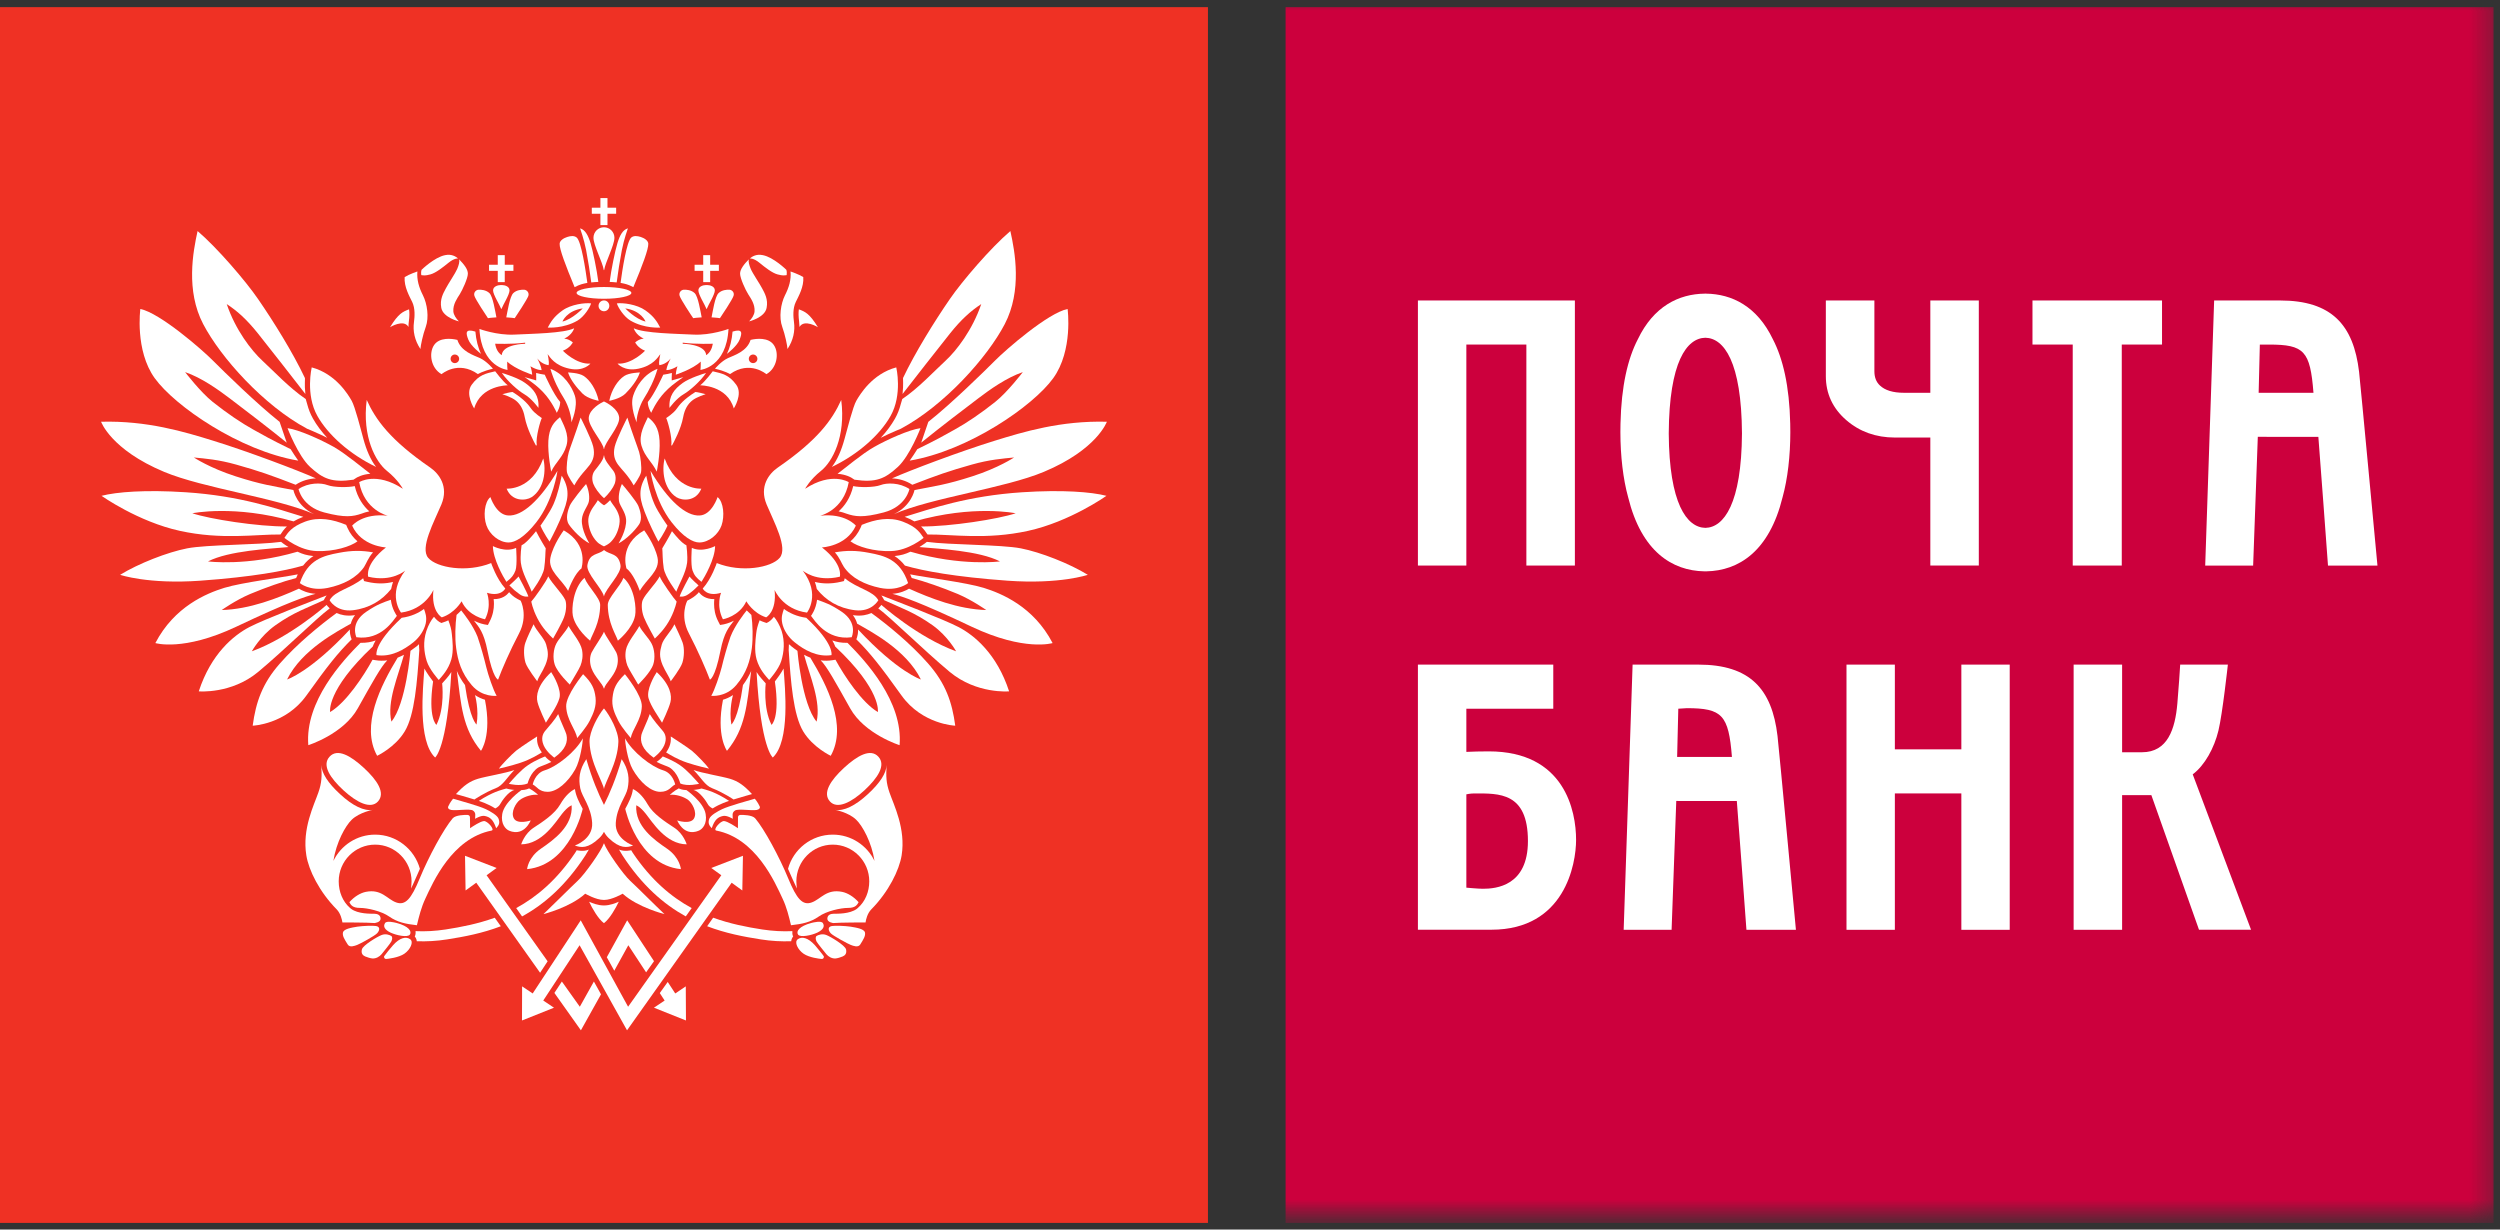<?xml version="1.0" encoding="UTF-8" standalone="no"?>
<svg width="122px" height="60px" viewBox="0 0 122 60" version="1.1" xmlns="http://www.w3.org/2000/svg" xmlns:xlink="http://www.w3.org/1999/xlink">
    <rect x="0" y="0" width="122" height="60" fill="#333333" stroke="none"/>
    <!-- Generator: Sketch 42 (36781) - http://www.bohemiancoding.com/sketch -->
    <title>logo</title>
    <desc>Created with Sketch.</desc>
    <defs>
        <polygon id="path-1" points="0 59.33 121.685 59.33 121.685 0 0 0"></polygon>
    </defs>
    <g id="GUI_kireev" stroke="none" stroke-width="1" fill="none" fill-rule="evenodd">
        <g id="head" transform="translate(-330, -20)">
            <g id="logo">
                <g transform="translate(330, 20)">
                    <polygon id="Fill-1" fill="#ef3124" points="0 59.678 58.948 59.678 58.948 0.349 0 0.349"></polygon>
                    <g id="Group-365" transform="translate(0, 0.027)">
                        <path d="M17.896,19.49 C18.331,20.457 19.043,21.449 20.992,22.788 C21.424,23.088 21.905,23.711 21.541,24.588 C21.171,25.464 20.487,26.709 20.895,27.195 C21.308,27.679 22.776,27.932 23.969,27.45 C23.969,27.45 24.22,28.208 24.658,28.694 C24.658,28.694 24.451,29.112 23.764,28.901 C23.764,28.901 24.014,29.524 23.669,30.194 C23.669,30.194 22.868,30.056 22.525,29.316 C22.525,29.316 22.202,29.892 21.561,30.1 C21.561,30.1 21.034,29.826 21.151,28.761 C21.151,28.761 20.759,29.709 19.57,29.868 C19.57,29.868 18.88,28.993 19.774,27.817 C19.774,27.817 19.132,28.394 17.967,28.116 C17.967,28.116 17.781,27.518 18.834,26.687 C18.834,26.687 17.642,26.64 17.185,25.625 C17.185,25.625 17.689,25.001 18.925,25.141 C18.925,25.141 17.781,24.886 17.528,23.502 C17.528,23.502 18.353,22.972 19.66,23.825 C19.66,23.825 19.428,23.388 18.88,22.95 C18.331,22.511 17.665,21.288 17.896,19.49 L17.896,19.49 Z" id="Fill-2" fill="#FFFFFF"></path>
                        <path d="M22.693,33.404 C22.517,33.171 22.388,32.94 22.294,32.717 C22.499,34.395 22.57,35.526 23.471,36.613 C23.471,36.613 24.014,35.886 23.665,34.12 C23.515,34.076 23.343,34.003 23.18,33.892 C23.18,33.892 23.385,34.609 23.255,35.33 C23.255,35.33 22.933,35.094 22.693,33.404" id="Fill-4" fill="#FFFFFF"></path>
                        <path d="M21.135,33.23 C21.028,33.093 20.821,32.804 20.711,32.598 C20.637,33.573 20.38,36.136 21.234,36.94 C21.234,36.94 21.82,36.509 22.025,32.767 C21.901,32.977 21.683,33.2 21.577,33.322 C21.577,33.322 21.72,34.509 21.298,35.347 C21.298,35.347 20.874,35.023 21.135,33.23" id="Fill-6" fill="#FFFFFF"></path>
                        <path d="M19.1,35.189 C19.815,34.325 20.032,31.734 20.032,31.734 C20.131,31.666 20.23,31.593 20.333,31.513 C20.369,31.479 20.411,31.446 20.448,31.409 C20.448,31.502 20.452,31.601 20.462,31.698 C20.358,33.259 20.236,34.865 19.751,35.665 C19.278,36.45 18.405,36.856 18.405,36.856 C17.59,35.393 18.576,33.431 19.405,32.067 C19.504,32.028 19.608,31.979 19.714,31.926 C19.424,32.976 18.871,34.225 19.1,35.189" id="Fill-8" fill="#FFFFFF"></path>
                        <path d="M17.072,30.692 C17.068,30.858 17.099,30.997 17.122,31.065 C17.13,31.092 17.142,31.132 17.16,31.172 C16.475,31.848 15.968,32.495 14.954,33.912 C13.939,35.33 12.331,35.387 12.331,35.387 C12.487,34.238 12.796,33.331 13.658,32.352 C14.517,31.374 15.619,30.479 16.426,29.888 C16.632,29.982 16.905,30.043 17.247,30.002 C17.273,30 17.301,29.997 17.326,29.99 C17.218,30.134 17.152,30.277 17.119,30.409 C16.505,30.762 14.728,31.668 14.009,33.132 C14.009,33.132 15.133,32.774 17.072,30.692" id="Fill-10" fill="#FFFFFF"></path>
                        <path d="M15.8,29.263 L15.865,29.141 C15.891,29.101 15.911,29.065 15.939,29.03 C15.277,29.288 12.924,30.182 12.163,30.578 C11.401,30.977 10.298,31.878 9.7,33.711 C9.7,33.711 11.288,33.853 12.598,32.763 C13.91,31.668 15.437,30.146 16.09,29.662 C16.024,29.602 15.974,29.543 15.939,29.493 C15.939,29.493 14.164,31.073 12.289,31.757 C12.289,31.757 12.69,31.023 13.432,30.492 C14.334,29.847 15.01,29.63 15.8,29.263" id="Fill-12" fill="#FFFFFF"></path>
                        <path d="M14.452,28.18 C14.478,28.117 14.504,28.057 14.531,28.001 C13.754,28.159 11.815,28.394 10.946,28.66 C10.08,28.929 8.512,29.567 7.581,31.355 C7.581,31.355 8.947,31.778 11.524,30.559 C14.101,29.337 14.91,29.083 15.401,28.952 C15.01,28.923 14.731,28.79 14.588,28.7 C13.56,29.162 12.185,29.706 10.82,29.743 C10.82,29.743 11.491,29.265 12.201,28.963 C12.966,28.642 13.81,28.348 14.452,28.18" id="Fill-14" fill="#FFFFFF"></path>
                        <path d="M14.519,26.896 C14.77,27.015 14.964,27.074 15.294,27.108 C15.115,27.226 14.945,27.374 14.792,27.574 C13.883,27.838 12.333,28.125 9.778,28.311 C7.226,28.494 5.862,28.024 5.862,28.024 C6.752,27.476 8.171,26.92 9.132,26.733 C10.091,26.546 12.612,26.568 13.717,26.416 C13.729,26.429 13.863,26.538 14.081,26.67 C13.151,26.754 11.171,26.846 10.15,27.37 C10.15,27.37 12.035,27.621 14.519,26.896" id="Fill-16" fill="#FFFFFF"></path>
                        <path d="M14.326,25.417 C14.455,25.341 14.61,25.264 14.801,25.193 C13.507,24.8 11.733,24.169 9.059,23.995 C7.1,23.866 5.687,23.979 4.954,24.169 C4.954,24.169 6.74,25.434 8.778,25.879 C10.82,26.327 12.477,26.045 13.688,26.056 C13.766,25.936 13.857,25.8 14,25.665 C12.582,25.674 10.227,25.304 9.384,25.021 C9.384,25.021 11.439,24.591 14.326,25.417" id="Fill-18" fill="#FFFFFF"></path>
                        <path d="M14.319,23.887 C14.326,23.924 14.478,24.658 15.323,25.063 C13.507,24.264 9.931,23.803 8.007,22.999 C5.409,21.911 4.933,20.554 4.933,20.554 C7.183,20.494 9.001,21.046 10.404,21.48 C12.044,21.985 14.543,22.925 15.417,23.318 C15.093,23.33 14.73,23.427 14.428,23.63 C13.208,23.158 12.638,22.958 11.53,22.646 C10.653,22.399 10.007,22.351 9.46,22.298 C9.46,22.298 10.23,22.81 11.498,23.217 C12.755,23.623 13.299,23.69 14.319,23.887" id="Fill-20" fill="#FFFFFF"></path>
                        <path d="M14.183,21.892 C14.255,22.021 14.47,22.33 14.555,22.452 C11.684,21.968 8.526,19.783 7.55,18.428 C6.574,17.072 6.849,15.051 6.849,15.051 C7.797,15.241 9.855,17.028 10.388,17.567 C10.922,18.102 12.53,19.68 13.645,20.559 L13.992,21.576 C13.038,20.802 11.905,19.941 11.2,19.405 C10.656,18.994 9.843,18.408 9.033,18.131 C9.033,18.131 9.779,19.107 10.38,19.585 C11.074,20.137 11.78,20.616 12.36,20.936 C12.875,21.221 13.139,21.382 14.183,21.892" id="Fill-22" fill="#FFFFFF"></path>
                        <path d="M22.28,29.981 C22.368,29.903 22.445,29.828 22.505,29.76 C22.638,29.927 23.082,30.484 23.302,31.04 C23.465,31.514 23.643,32.159 23.73,32.529 C23.818,32.896 24.077,33.666 24.237,33.929 C24.237,33.929 23.538,34.017 23.02,33.408 C22.511,32.811 22.341,32.21 22.26,31.594 C22.193,31.111 22.218,30.441 22.28,29.981" id="Fill-24" fill="#FFFFFF"></path>
                        <path d="M21.178,30.072 C21.308,30.247 21.433,30.318 21.445,30.326 L21.541,30.375 L21.637,30.341 C21.726,30.314 21.805,30.282 21.88,30.244 C21.983,30.529 22.025,30.666 22.049,30.907 C22.081,31.229 22.143,31.736 22.025,32.15 C21.88,32.654 21.577,32.963 21.412,33.156 C21.412,33.156 20.954,32.649 20.824,32.232 C20.688,31.794 20.639,31.285 20.808,30.763 C20.9,30.48 21.046,30.221 21.178,30.072" id="Fill-26" fill="#FFFFFF"></path>
                        <path d="M19.602,30.121 C20.07,30.058 20.423,29.888 20.691,29.691 C20.75,29.857 20.843,30.08 20.776,30.396 C20.704,30.713 20.487,31.062 20.176,31.315 C19.701,31.694 19.072,32.051 18.374,31.943 C18.374,31.943 18.213,31.414 19.602,30.121" id="Fill-28" fill="#FFFFFF"></path>
                        <path d="M19.072,29.24 C19.131,29.709 19.353,30.004 19.368,30.027 C19.206,30.223 18.617,31.238 17.392,31.07 C17.392,31.07 17.058,30.377 17.876,29.826 C18.428,29.453 18.693,29.377 19.072,29.24" id="Fill-30" fill="#FFFFFF"></path>
                        <path d="M19.179,28.371 C18.854,28.453 18.428,28.486 17.908,28.363 L17.766,28.329 L17.722,28.191 C17.092,28.708 16.343,28.796 16.085,29.265 C16.085,29.265 16.4,29.848 17.218,29.753 C18.037,29.654 18.649,29.268 19.088,28.715 C19.105,28.633 19.142,28.477 19.179,28.371" id="Fill-32" fill="#FFFFFF"></path>
                        <path d="M17.766,27.643 C17.88,27.469 17.96,27.2 18.205,26.928 C17.665,26.834 17.177,26.826 16.542,26.95 C15.788,27.091 15.018,27.271 14.633,28.428 C14.633,28.428 15.115,28.842 15.996,28.663 C16.744,28.507 17.393,28.185 17.766,27.643" id="Fill-34" fill="#FFFFFF"></path>
                        <path d="M17.444,26.391 C17.256,26.224 17.079,26.01 16.955,25.731 L16.893,25.586 C16.239,25.318 15.558,25.181 14.888,25.429 C14.221,25.682 14.046,25.969 13.879,26.221 C13.879,26.221 14.618,26.844 15.466,26.865 C16.316,26.894 17.102,26.646 17.444,26.391" id="Fill-36" fill="#FFFFFF"></path>
                        <path d="M17.642,25.039 C17.754,24.996 17.88,24.956 18.022,24.927 C17.737,24.671 17.449,24.278 17.312,23.694 C17.008,23.765 16.296,23.765 15.983,23.646 C15.667,23.525 15.05,23.519 14.569,23.838 C14.569,23.838 14.729,24.689 15.817,24.979 C16.845,25.251 17.223,25.181 17.642,25.039" id="Fill-38" fill="#FFFFFF"></path>
                        <path d="M17.249,23.382 L17.393,23.289 C17.413,23.277 17.656,23.126 18.072,23.093 C17.722,22.831 16.884,22.125 16.296,21.786 C15.648,21.422 14.576,20.94 14.031,20.867 C14.031,20.867 14.543,22.218 15.136,22.764 C15.757,23.33 16.189,23.539 17.249,23.382" id="Fill-40" fill="#FFFFFF"></path>
                        <path d="M18.353,22.76 C18.089,22.419 17.884,21.948 17.733,21.391 C17.61,20.94 17.327,19.817 17.16,19.527 C16.993,19.235 16.389,18.219 15.212,17.901 C15.212,17.901 14.898,19.229 15.491,20.276 C16,21.181 17.05,22.134 18.353,22.76" id="Fill-42" fill="#FFFFFF"></path>
                        <path d="M24.89,28.924 C25.035,29.074 25.147,29.154 25.41,29.287 C25.41,29.287 25.786,30.009 25.33,30.882 C24.873,31.754 24.49,32.643 24.307,33.139 C24.307,33.139 24.062,33.101 23.79,31.737 C23.607,30.812 23.374,30.58 23.131,30.263 C23.396,30.397 23.609,30.437 23.628,30.441 L23.81,30.472 L23.892,30.309 C24.055,29.997 24.105,29.694 24.105,29.441 C24.105,29.359 24.099,29.281 24.089,29.21 C24.513,29.22 24.738,29.005 24.826,28.896 C24.832,28.884 24.84,28.878 24.844,28.868 L24.89,28.924" id="Fill-44" fill="#FFFFFF"></path>
                        <path d="M14.882,18.457 C14.878,18.586 14.874,18.725 14.878,18.874 L14.902,19.2 C14.205,18.306 13.374,17.231 12.58,16.236 C12.035,15.556 11.574,15.144 11.064,14.812 C11.491,16.073 12.266,17.079 12.811,17.581 C13.355,18.083 14.149,18.929 14.919,19.445 L14.993,19.701 C15.053,19.935 15.145,20.176 15.274,20.402 C15.452,20.721 15.689,21.035 15.968,21.339 C15.744,21.227 15.488,21.106 15.228,20.996 L14.99,20.897 C12.868,19.764 10.768,17.419 9.915,15.787 C9.061,14.156 9.418,12.262 9.642,11.248 C10.605,12.07 11.99,13.686 12.594,14.567 C13.338,15.645 14.292,17.174 14.879,18.419 L14.882,18.457" id="Fill-46" fill="#FFFFFF"></path>
                        <path d="M44.621,25.417 C44.492,25.341 44.338,25.264 44.148,25.193 C45.439,24.8 47.216,24.169 49.887,23.995 C51.847,23.866 53.264,23.979 53.995,24.169 C53.995,24.169 52.211,25.434 50.169,25.879 C48.129,26.327 46.472,26.045 45.261,26.056 C45.182,25.936 45.09,25.8 44.948,25.665 C46.366,25.674 48.724,25.304 49.565,25.021 C49.565,25.021 47.51,24.591 44.621,25.417" id="Fill-48" fill="#FFFFFF"></path>
                        <path d="M44.628,23.887 C44.621,23.924 44.469,24.658 43.624,25.063 C45.44,24.264 49.019,23.803 50.94,22.999 C53.54,21.911 54.015,20.554 54.015,20.554 C51.766,20.494 49.947,21.046 48.544,21.48 C46.905,21.985 44.404,22.925 43.529,23.318 C43.858,23.33 44.216,23.427 44.521,23.63 C45.742,23.158 46.31,22.958 47.42,22.646 C48.294,22.399 48.941,22.351 49.488,22.298 C49.488,22.298 48.719,22.81 47.45,23.217 C46.191,23.623 45.648,23.69 44.628,23.887" id="Fill-50" fill="#FFFFFF"></path>
                        <path d="M44.765,21.892 C44.694,22.021 44.478,22.33 44.393,22.452 C47.264,21.968 50.423,19.783 51.398,18.428 C52.377,17.072 52.099,15.051 52.099,15.051 C51.15,15.241 49.093,17.028 48.56,17.567 C48.027,18.102 46.418,19.68 45.302,20.559 L44.955,21.576 C45.909,20.802 47.042,19.941 47.75,19.405 C48.292,18.994 49.105,18.408 49.914,18.131 C49.914,18.131 49.17,19.107 48.568,19.585 C47.877,20.137 47.17,20.616 46.588,20.936 C46.074,21.221 45.81,21.382 44.765,21.892" id="Fill-52" fill="#FFFFFF"></path>
                        <path d="M44.068,18.457 C44.072,18.586 44.075,18.725 44.069,18.874 L44.045,19.2 C44.741,18.306 45.576,17.231 46.369,16.236 C46.914,15.556 47.376,15.144 47.886,14.812 C47.454,16.073 46.684,17.079 46.137,17.581 C45.592,18.083 44.803,18.929 44.031,19.445 L43.955,19.701 C43.895,19.935 43.804,20.176 43.676,20.402 C43.495,20.721 43.262,21.035 42.98,21.339 C43.204,21.227 43.46,21.106 43.719,20.996 L43.958,20.897 C46.08,19.764 48.183,17.419 49.033,15.787 C49.882,14.156 49.533,12.262 49.306,11.248 C48.343,12.07 46.957,13.686 46.352,14.567 C45.609,15.645 44.658,17.174 44.068,18.419 L44.068,18.457" id="Fill-54" fill="#FFFFFF"></path>
                        <path d="M17.59,31.344 C16.716,32.223 14.874,34.197 15.045,36.338 C15.045,36.338 16.759,35.8 17.462,34.536 C18.169,33.275 18.604,32.483 18.899,32.199 C18.709,32.223 18.519,32.223 18.334,32.192 L18.18,32.168 C17.745,32.965 16.884,34.266 16.109,34.721 C16.109,34.721 15.911,33.666 18.189,31.526 C18.22,31.439 18.267,31.337 18.331,31.227 C18.123,31.304 17.885,31.347 17.619,31.343" id="Fill-56" fill="#FFFFFF"></path>
                        <path d="M41.052,19.49 C40.617,20.457 39.903,21.449 37.96,22.788 C37.523,23.088 37.043,23.711 37.409,24.588 C37.774,25.464 38.464,26.709 38.049,27.195 C37.638,27.679 36.172,27.932 34.978,27.45 C34.978,27.45 34.729,28.208 34.293,28.694 C34.293,28.694 34.497,29.112 35.187,28.901 C35.187,28.901 34.935,29.524 35.278,30.194 C35.278,30.194 36.08,30.056 36.421,29.316 C36.421,29.316 36.743,29.892 37.387,30.1 C37.387,30.1 37.916,29.826 37.799,28.761 C37.799,28.761 38.187,29.709 39.381,29.868 C39.381,29.868 40.069,28.993 39.172,27.817 C39.172,27.817 39.815,28.394 40.984,28.116 C40.984,28.116 41.167,27.518 40.11,26.687 C40.11,26.687 41.306,26.64 41.765,25.625 C41.765,25.625 41.259,25.001 40.023,25.141 C40.023,25.141 41.167,24.886 41.419,23.502 C41.419,23.502 40.594,22.972 39.29,23.825 C39.29,23.825 39.517,23.388 40.066,22.95 C40.617,22.511 41.283,21.288 41.052,19.49" id="Fill-58" fill="#FFFFFF"></path>
                        <path d="M36.256,33.404 C36.429,33.171 36.557,32.94 36.657,32.717 C36.452,34.395 36.377,35.526 35.476,36.613 C35.476,36.613 34.935,35.886 35.282,34.12 C35.436,34.076 35.604,34.003 35.77,33.892 C35.77,33.892 35.563,34.609 35.691,35.33 C35.691,35.33 36.019,35.094 36.256,33.404" id="Fill-60" fill="#FFFFFF"></path>
                        <path d="M37.814,33.23 C37.922,33.093 38.131,32.804 38.238,32.598 C38.312,33.573 38.567,36.136 37.713,36.94 C37.713,36.94 37.128,36.509 36.921,32.767 C37.046,32.977 37.263,33.2 37.367,33.322 C37.367,33.322 37.227,34.509 37.65,35.347 C37.65,35.347 38.074,35.023 37.814,33.23" id="Fill-62" fill="#FFFFFF"></path>
                        <path d="M39.85,35.189 C39.129,34.325 38.915,31.734 38.915,31.734 C38.817,31.666 38.715,31.593 38.619,31.513 C38.576,31.479 38.537,31.446 38.499,31.409 C38.499,31.502 38.496,31.601 38.488,31.698 C38.588,33.259 38.715,34.865 39.196,35.665 C39.67,36.45 40.54,36.856 40.54,36.856 C41.359,35.393 40.371,33.431 39.544,32.067 C39.441,32.028 39.339,31.979 39.237,31.926 C39.525,32.976 40.077,34.225 39.85,35.189" id="Fill-64" fill="#FFFFFF"></path>
                        <path d="M41.873,30.692 C41.881,30.858 41.848,30.997 41.826,31.065 C41.818,31.092 41.805,31.132 41.79,31.172 C42.471,31.848 42.98,32.495 43.994,33.912 C45.009,35.33 46.616,35.387 46.616,35.387 C46.463,34.238 46.152,33.331 45.291,32.352 C44.431,31.374 43.333,30.479 42.523,29.888 C42.314,29.982 42.044,30.043 41.702,30.002 C41.674,30 41.647,29.997 41.621,29.99 C41.729,30.134 41.794,30.277 41.83,30.409 C42.442,30.762 44.223,31.668 44.94,33.132 C44.94,33.132 43.815,32.774 41.873,30.692" id="Fill-66" fill="#FFFFFF"></path>
                        <path d="M43.15,29.263 L43.082,29.141 C43.06,29.101 43.037,29.065 43.011,29.03 C43.671,29.288 46.026,30.182 46.786,30.578 C47.547,30.977 48.647,31.878 49.245,33.711 C49.245,33.711 47.66,33.853 46.348,32.763 C45.038,31.668 43.508,30.146 42.859,29.662 C42.924,29.602 42.973,29.543 43.011,29.493 C43.011,29.493 44.785,31.073 46.658,31.757 C46.658,31.757 46.259,31.023 45.52,30.492 C44.614,29.847 43.94,29.63 43.15,29.263" id="Fill-68" fill="#FFFFFF"></path>
                        <path d="M44.493,28.18 C44.47,28.117 44.444,28.057 44.416,28.001 C45.193,28.159 47.135,28.394 48.003,28.66 C48.867,28.929 50.437,29.567 51.367,31.355 C51.367,31.355 50.002,31.778 47.422,30.559 C44.844,29.337 44.04,29.083 43.548,28.952 C43.938,28.923 44.216,28.79 44.361,28.7 C45.389,29.162 46.765,29.706 48.129,29.743 C48.129,29.743 47.454,29.265 46.748,28.963 C45.979,28.642 45.136,28.348 44.493,28.18" id="Fill-70" fill="#FFFFFF"></path>
                        <path d="M44.431,26.896 C44.177,27.015 43.985,27.074 43.655,27.108 C43.835,27.226 44.006,27.374 44.16,27.574 C45.068,27.838 46.613,28.125 49.17,28.311 C51.724,28.494 53.085,28.024 53.085,28.024 C52.196,27.476 50.779,26.92 49.819,26.733 C48.857,26.546 46.336,26.568 45.23,26.416 C45.218,26.429 45.082,26.538 44.867,26.67 C45.798,26.754 47.777,26.846 48.799,27.37 C48.799,27.37 46.914,27.621 44.431,26.896" id="Fill-72" fill="#FFFFFF"></path>
                        <path d="M36.667,29.981 C36.58,29.903 36.505,29.828 36.439,29.76 C36.309,29.927 35.866,30.484 35.649,31.04 C35.483,31.514 35.306,32.159 35.22,32.529 C35.129,32.896 34.868,33.666 34.709,33.929 C34.709,33.929 35.41,34.017 35.928,33.408 C36.437,32.811 36.609,32.21 36.691,31.594 C36.751,31.111 36.734,30.441 36.667,29.981" id="Fill-74" fill="#FFFFFF"></path>
                        <path d="M37.767,30.072 C37.638,30.247 37.515,30.318 37.502,30.326 L37.409,30.375 L37.308,30.341 C37.224,30.314 37.144,30.282 37.068,30.244 C36.965,30.529 36.927,30.666 36.9,30.907 C36.865,31.229 36.804,31.736 36.921,32.15 C37.069,32.654 37.367,32.963 37.535,33.156 C37.535,33.156 37.993,32.649 38.125,32.232 C38.26,31.794 38.309,31.285 38.143,30.763 C38.049,30.48 37.898,30.221 37.767,30.072" id="Fill-76" fill="#FFFFFF"></path>
                        <path d="M39.347,30.121 C38.878,30.058 38.525,29.888 38.256,29.691 C38.199,29.857 38.105,30.08 38.175,30.396 C38.242,30.713 38.46,31.062 38.777,31.315 C39.245,31.694 39.878,32.051 40.576,31.943 C40.576,31.943 40.736,31.414 39.347,30.121" id="Fill-78" fill="#FFFFFF"></path>
                        <path d="M39.873,29.24 C39.818,29.709 39.595,30.004 39.577,30.027 C39.74,30.223 40.328,31.238 41.561,31.07 C41.561,31.07 41.889,30.377 41.075,29.826 C40.517,29.453 40.255,29.377 39.873,29.24" id="Fill-80" fill="#FFFFFF"></path>
                        <path d="M39.766,28.371 C40.093,28.453 40.521,28.486 41.042,28.363 L41.184,28.329 L41.225,28.191 C41.856,28.708 42.605,28.796 42.863,29.265 C42.863,29.265 42.548,29.848 41.731,29.753 C40.913,29.654 40.296,29.268 39.859,28.715 C39.843,28.633 39.808,28.477 39.766,28.371" id="Fill-82" fill="#FFFFFF"></path>
                        <path d="M41.184,27.643 C41.067,27.469 40.984,27.2 40.742,26.928 C41.286,26.834 41.772,26.826 42.406,26.95 C43.16,27.091 43.93,27.271 44.316,28.428 C44.316,28.428 43.829,28.842 42.949,28.663 C42.205,28.507 41.555,28.185 41.184,27.643" id="Fill-84" fill="#FFFFFF"></path>
                        <path d="M41.503,26.391 C41.693,26.224 41.867,26.01 41.994,25.731 L42.055,25.586 C42.711,25.318 43.393,25.181 44.057,25.429 C44.727,25.682 44.901,25.969 45.073,26.221 C45.073,26.221 44.333,26.844 43.481,26.865 C42.631,26.894 41.845,26.646 41.503,26.391" id="Fill-86" fill="#FFFFFF"></path>
                        <path d="M41.306,25.039 C41.193,24.996 41.067,24.956 40.923,24.927 C41.214,24.671 41.499,24.278 41.637,23.694 C41.941,23.765 42.654,23.765 42.968,23.646 C43.282,23.525 43.899,23.519 44.38,23.838 C44.38,23.838 44.223,24.689 43.129,24.979 C42.1,25.251 41.723,25.181 41.306,25.039" id="Fill-88" fill="#FFFFFF"></path>
                        <path d="M41.697,23.382 L41.555,23.289 C41.534,23.277 41.291,23.126 40.872,23.093 C41.226,22.831 42.059,22.125 42.654,21.786 C43.3,21.422 44.37,20.94 44.92,20.867 C44.92,20.867 44.406,22.218 43.809,22.764 C43.192,23.33 42.759,23.539 41.697,23.382" id="Fill-90" fill="#FFFFFF"></path>
                        <path d="M40.594,22.76 C40.858,22.419 41.063,21.948 41.214,21.391 C41.34,20.94 41.622,19.817 41.79,19.527 C41.959,19.235 42.56,18.219 43.738,17.901 C43.738,17.901 44.052,19.229 43.458,20.276 C42.946,21.181 41.9,22.134 40.594,22.76" id="Fill-92" fill="#FFFFFF"></path>
                        <path d="M34.062,28.924 C33.91,29.074 33.798,29.154 33.538,29.287 C33.538,29.287 33.16,30.009 33.618,30.882 C34.072,31.754 34.456,32.643 34.642,33.139 C34.642,33.139 34.886,33.101 35.157,31.737 C35.342,30.812 35.575,30.58 35.816,30.263 C35.551,30.397 35.34,30.437 35.321,30.441 L35.14,30.472 L35.056,30.309 C34.891,29.997 34.847,29.694 34.847,29.441 C34.847,29.359 34.85,29.281 34.859,29.21 C34.435,29.22 34.209,29.005 34.125,28.896 C34.115,28.884 34.108,28.878 34.103,28.868 L34.062,28.924" id="Fill-94" fill="#FFFFFF"></path>
                        <path d="M41.359,31.344 C42.232,32.223 44.075,34.197 43.9,36.338 C43.9,36.338 42.188,35.8 41.486,34.536 C40.779,33.275 40.346,32.483 40.049,32.199 C40.237,32.223 40.427,32.223 40.614,32.192 L40.771,32.168 C41.204,32.965 42.065,34.266 42.84,34.721 C42.84,34.721 43.036,33.666 40.76,31.526 C40.728,31.439 40.68,31.337 40.617,31.227 C40.824,31.304 41.063,31.347 41.328,31.343" id="Fill-96" fill="#FFFFFF"></path>
                        <path d="M28.137,14.267 C28.137,14.109 28.736,13.979 29.474,13.979 C30.213,13.979 30.811,14.109 30.811,14.267 C30.811,14.424 30.213,14.553 29.474,14.553 C28.736,14.553 28.137,14.424 28.137,14.267" id="Fill-98" fill="#FFFFFF"></path>
                        <path id="Fill-100" fill="#FFFFFF"></path>
                        <path d="M29.735,14.898 C29.735,15.044 29.62,15.162 29.474,15.162 C29.329,15.162 29.209,15.044 29.209,14.898 C29.209,14.752 29.329,14.634 29.474,14.634 C29.62,14.634 29.735,14.752 29.735,14.898" id="Fill-102" fill="#FFFFFF"></path>
                        <path d="M28.041,13.987 C27.598,12.92 27.299,12.131 27.31,11.868 C27.318,11.71 27.507,11.591 27.686,11.536 C27.861,11.48 28.018,11.469 28.137,11.56 C28.369,11.739 28.582,13.18 28.663,13.778 C28.439,13.821 28.303,13.85 28.041,13.987" id="Fill-104" fill="#FFFFFF"></path>
                        <path d="M28.854,13.756 C28.965,13.741 29.082,13.736 29.199,13.731 C29.129,13.159 28.931,12.205 28.817,11.831 C28.7,11.454 28.553,11.184 28.308,11.116 C28.308,11.116 28.498,11.64 28.603,12.181 C28.707,12.723 28.786,13.24 28.854,13.756" id="Fill-106" fill="#FFFFFF"></path>
                        <path d="M27.446,15.666 C27.937,15.55 28.439,15.022 28.439,15.022 C27.646,15.137 27.446,15.666 27.446,15.666 M28.181,15.619 C27.496,16.019 26.73,15.958 26.73,15.958 C26.879,15.685 27.018,15.432 27.446,15.125 C27.874,14.817 28.572,14.74 28.846,14.778 C28.785,14.983 28.506,15.426 28.181,15.619" id="Fill-108" fill="#FFFFFF"></path>
                        <path d="M25.627,16.75 L25.627,16.695 C24.955,16.781 24.163,16.746 24.163,16.746 C24.202,16.997 24.307,17.188 24.484,17.305 C24.527,16.756 25.627,16.75 25.627,16.75 M23.396,16.025 C23.396,16.025 24.246,16.342 25.098,16.302 C25.946,16.258 27.514,16.241 28.018,15.993 C28.018,15.993 27.937,16.314 27.532,16.499 C27.532,16.499 27.745,16.499 27.953,16.683 C27.953,16.683 27.831,16.948 27.469,17.089 C27.469,17.089 28.117,17.765 28.812,17.717 C28.812,17.717 28.493,18.117 27.782,17.963 C27.071,17.809 26.844,17.409 26.724,17.255 C26.724,17.255 26.816,17.638 26.772,17.792 C26.772,17.792 26.46,17.773 26.217,17.465 C26.217,17.465 26.394,17.773 26.431,18.033 C26.431,18.033 26.235,18.055 25.884,17.847 C25.884,17.847 25.957,18.039 25.971,18.259 C25.971,18.259 25.15,17.995 24.752,17.619 C24.752,17.619 24.747,17.878 24.767,18.025 C24.767,18.025 23.494,17.896 23.396,16.025" id="Fill-110" fill="#FFFFFF"></path>
                        <path d="M23.199,16.155 C23.231,16.56 23.334,16.959 23.475,17.242 C23.475,17.242 22.974,16.864 22.852,16.542 C22.727,16.223 22.697,16.001 23.199,16.155" id="Fill-112" fill="#FFFFFF"></path>
                        <path d="M22.193,17.693 C22.312,17.693 22.406,17.601 22.406,17.484 C22.406,17.367 22.312,17.274 22.193,17.274 C22.081,17.274 21.989,17.367 21.989,17.484 C21.989,17.601 22.081,17.693 22.193,17.693 M23.421,17.447 C23.756,17.601 24.055,17.966 24.055,17.966 C23.547,18.083 23.322,18.229 23.322,18.229 C22.348,17.538 21.547,18.233 21.547,18.233 C21.02,17.935 20.919,17.201 21.182,16.814 C21.445,16.424 22.039,16.492 22.32,16.56 C22.499,17.128 23.119,17.31 23.421,17.447" id="Fill-114" fill="#FFFFFF"></path>
                        <path d="M24.166,18.092 C24.166,18.092 24.519,18.568 24.779,18.777 C24.779,18.777 23.47,18.765 23.14,19.906 C23.14,19.906 22.686,19.207 23.017,18.751 C23.374,18.261 23.701,18.2 24.166,18.092" id="Fill-116" fill="#FFFFFF"></path>
                        <path d="M25.602,18.376 C25.602,18.376 26.025,18.501 26.167,18.538 C26.167,18.538 26.171,18.292 26.163,18.173 C26.29,18.204 26.448,18.245 26.584,18.259 C26.584,18.259 27.005,19.207 27.336,19.59 C27.336,19.59 27.355,19.8 27.171,20.119 C27.171,20.119 26.931,19.558 26.502,19.108 C26.26,18.857 26.105,18.728 25.602,18.376" id="Fill-118" fill="#FFFFFF"></path>
                        <path d="M24.49,18.173 C24.627,18.21 25.303,18.423 25.627,18.661 C26.038,18.955 26.32,19.294 26.275,19.878 C26.275,19.878 25.946,19.415 25.58,19.207 C25.291,19.04 24.767,18.58 24.49,18.173" id="Fill-120" fill="#FFFFFF"></path>
                        <path d="M24.499,13.884 C24.624,13.884 24.865,13.945 24.865,14.145 C24.865,14.35 24.554,14.838 24.469,15.054 L24.461,15.054 C24.378,14.838 24.062,14.35 24.062,14.145 C24.062,13.945 24.307,13.884 24.431,13.884 L24.499,13.884" id="Fill-122" fill="#FFFFFF"></path>
                        <path d="M24.225,15.46 C24.167,15.176 24.055,14.438 23.882,14.276 C23.717,14.119 23.471,14.104 23.352,14.111 C23.227,14.119 23.1,14.246 23.151,14.41 C23.199,14.58 23.741,15.397 23.812,15.5 C23.938,15.478 23.914,15.486 24.225,15.46" id="Fill-124" fill="#FFFFFF"></path>
                        <path d="M24.706,15.46 C24.767,15.176 24.876,14.438 25.05,14.276 C25.214,14.119 25.461,14.104 25.581,14.111 C25.704,14.119 25.834,14.246 25.785,14.41 C25.731,14.58 25.19,15.397 25.118,15.5 C24.994,15.478 25.017,15.486 24.706,15.46" id="Fill-126" fill="#FFFFFF"></path>
                        <polygon id="Fill-128" fill="#FFFFFF" points="25.055 12.893 24.632 12.893 24.632 12.424 24.291 12.424 24.291 12.893 23.865 12.893 23.865 13.19 24.291 13.19 24.291 13.741 24.632 13.741 24.632 13.19 25.055 13.19"></polygon>
                        <path d="M19.934,15.928 C19.934,15.835 19.938,15.745 19.952,15.656 C19.984,15.426 19.987,15.231 19.962,15.068 C19.657,15.186 19.452,15.26 19.033,15.941 C19.033,15.941 19.701,15.527 19.934,15.928" id="Fill-130" fill="#FFFFFF"></path>
                        <path d="M20.517,17.005 C20.526,16.837 20.637,16.302 20.776,15.929 C20.946,15.464 20.847,14.795 20.641,14.387 C20.443,13.995 20.335,13.626 20.368,13.22 C20.368,13.22 19.976,13.353 19.747,13.494 C19.711,13.966 19.984,14.438 20.114,14.706 C20.268,15.023 20.236,15.437 20.202,15.69 C20.143,16.119 20.23,16.576 20.517,17.005" id="Fill-132" fill="#FFFFFF"></path>
                        <path d="M20.561,13.4 C20.545,13.346 20.545,13.197 20.574,13.138 C20.574,13.138 21.198,12.527 21.722,12.424 C22.051,12.355 22.254,12.503 22.354,12.585 C22.354,12.585 22.171,12.564 21.891,12.793 C21.61,13.021 21.263,13.295 21.003,13.364 C20.742,13.434 20.688,13.413 20.561,13.4" id="Fill-134" fill="#FFFFFF"></path>
                        <path d="M22.406,12.631 C22.638,12.866 22.838,13.116 22.832,13.332 C22.829,13.556 22.57,14.119 22.436,14.333 C22.3,14.546 22.101,14.828 22.123,15.168 C22.136,15.338 22.254,15.512 22.393,15.657 C22.393,15.657 21.63,15.475 21.535,15.001 C21.454,14.576 21.635,14.281 21.758,14.046 C21.871,13.824 22.222,13.31 22.312,13.096 C22.393,12.901 22.436,12.739 22.406,12.631" id="Fill-136" fill="#FFFFFF"></path>
                        <path d="M26.861,17.971 C27.012,18.515 27.272,19.025 27.527,19.425 C27.757,19.792 27.903,20.384 27.882,20.585 C27.882,20.585 28.226,19.82 28.052,19.28 C27.912,18.86 27.543,18.233 26.861,17.971" id="Fill-138" fill="#FFFFFF"></path>
                        <path d="M27.719,18.149 C27.719,18.149 28.243,18.16 28.487,18.321 C28.801,18.529 29.099,18.986 29.216,19.533 C29.216,19.533 28.687,19.44 28.427,19.179 C28.164,18.916 27.842,18.523 27.719,18.149" id="Fill-140" fill="#FFFFFF"></path>
                        <path d="M25.012,19.101 C24.912,19.108 24.643,19.171 24.512,19.211 C24.512,19.211 24.957,19.341 25.18,19.527 C25.371,19.684 25.535,19.926 25.609,20.337 C25.719,20.91 26.052,21.527 26.152,21.712 L26.193,21.705 C26.133,21.31 26.375,20.492 26.441,20.373 C26.441,20.373 26.086,20.151 25.923,19.919 C25.804,19.749 25.595,19.465 25.012,19.101" id="Fill-142" fill="#FFFFFF"></path>
                        <path d="M27.33,20.331 C27.459,20.632 27.805,21.165 27.643,21.72 C27.482,22.277 27.12,22.516 26.898,22.989 C26.898,22.989 26.724,22.136 26.76,21.48 C26.8,20.822 27.038,20.569 27.33,20.331" id="Fill-144" fill="#FFFFFF"></path>
                        <path d="M28.334,20.353 C28.334,20.353 28.854,21.368 28.948,21.765 C29.039,22.159 28.954,22.422 28.776,22.663 C28.603,22.9 28.302,23.158 28.025,23.659 C28.025,23.659 27.704,23.232 27.666,23.009 C27.629,22.786 27.689,22.253 27.759,22.031 C27.827,21.804 28.101,21.086 28.334,20.353" id="Fill-146" fill="#FFFFFF"></path>
                        <path d="M28.6,23.592 C28.487,23.717 27.879,24.452 27.798,24.666 C27.716,24.879 27.575,25.285 27.762,25.568 C27.953,25.851 28.387,26.298 28.762,26.489 C28.762,26.489 28.353,25.844 28.396,25.315 C28.42,24.976 28.681,24.675 28.731,24.468 C28.781,24.264 28.749,23.915 28.6,23.592" id="Fill-148" fill="#FFFFFF"></path>
                        <path d="M27.41,23.187 C27.504,23.318 27.666,23.634 27.689,23.942 C27.712,24.245 27.662,24.489 27.497,24.934 C27.291,25.496 26.967,26.121 26.817,26.403 C26.817,26.403 26.532,25.992 26.374,25.625 C26.374,25.625 26.82,25.009 27.012,24.575 C27.231,24.063 27.322,23.59 27.41,23.187" id="Fill-150" fill="#FFFFFF"></path>
                        <path d="M27.205,22.95 C27.205,22.95 27.011,24.395 26.167,25.467 C25.595,26.193 25.131,26.446 24.822,26.446 C24.359,26.446 23.892,26.058 23.738,25.611 C23.58,25.168 23.632,24.476 23.932,24.231 C23.932,24.231 24.208,25.098 24.803,25.129 C25.476,25.168 26.339,24.409 27.205,22.95" id="Fill-152" fill="#FFFFFF"></path>
                        <path d="M26.511,22.346 C26.581,22.604 26.604,23 26.511,23.374 C26.441,23.659 26.27,24.028 25.939,24.237 C25.654,24.417 24.977,24.459 24.723,23.819 C24.723,23.819 25.954,23.912 26.511,22.346" id="Fill-154" fill="#FFFFFF"></path>
                        <path d="M28.523,28.171 C28.691,28.606 29.291,29.155 29.289,29.495 C29.28,30.392 28.888,30.942 28.796,31.238 C28.796,31.238 28.081,30.668 27.954,30.014 C27.889,29.678 27.964,28.669 28.523,28.171" id="Fill-156" fill="#FFFFFF"></path>
                        <path d="M27.723,28.807 C27.805,28.573 28.07,27.937 28.373,27.716 C28.373,27.716 28.762,26.565 27.511,25.854 C27.511,25.854 26.996,26.541 26.861,27.187 C26.724,27.837 27.404,28.224 27.723,28.807" id="Fill-158" fill="#FFFFFF"></path>
                        <path d="M26.158,25.895 C25.957,26.142 25.672,26.479 25.452,26.584 C25.452,26.584 25.377,27.099 25.418,27.442 C25.485,27.95 25.806,28.468 25.946,28.847 C25.946,28.847 26.493,28.128 26.556,27.706 C26.618,27.282 26.61,26.935 26.631,26.731 C26.631,26.731 26.326,26.233 26.158,25.895" id="Fill-160" fill="#FFFFFF"></path>
                        <path d="M24.713,28.367 C24.558,28.127 24.06,27.257 24.053,26.622 C24.053,26.622 24.669,26.952 25.186,26.709 C25.186,26.709 25.252,27.535 25.155,27.814 C25.071,28.04 24.966,28.175 24.713,28.367" id="Fill-162" fill="#FFFFFF"></path>
                        <path d="M24.857,28.542 C24.957,28.453 25.203,28.225 25.306,28.106 C25.306,28.106 25.715,28.86 25.785,29.081 C25.785,29.081 25.58,29.135 25.354,28.97 C25.13,28.806 25.078,28.761 24.857,28.542" id="Fill-164" fill="#FFFFFF"></path>
                        <path d="M26.753,28.099 C26.704,28.29 26.042,29.215 25.928,29.328 C25.928,29.328 25.977,29.663 26.224,30.146 C26.468,30.626 26.809,30.965 26.991,31.135 C26.991,31.135 27.402,30.418 27.523,30.104 C27.658,29.743 27.643,29.388 27.586,29.255 C27.446,28.942 26.967,28.49 26.753,28.099" id="Fill-166" fill="#FFFFFF"></path>
                        <path d="M27.748,30.521 C27.894,30.817 28.335,31.306 28.404,31.693 C28.459,31.995 28.411,32.243 28.328,32.456 C28.245,32.66 27.982,33.069 27.805,33.38 C27.805,33.38 27.2,32.805 27.068,32.396 C26.967,32.087 27.005,31.649 27.15,31.377 C27.294,31.102 27.609,30.805 27.748,30.521" id="Fill-168" fill="#FFFFFF"></path>
                        <path d="M26.038,30.437 C26.193,30.783 26.568,31.125 26.653,31.426 C26.753,31.783 26.786,32.007 26.615,32.423 C26.463,32.785 26.279,32.998 26.218,33.22 C26.218,33.22 25.727,32.58 25.644,32.314 C25.564,32.048 25.537,31.61 25.639,31.334 C25.737,31.052 25.916,30.692 26.038,30.437" id="Fill-170" fill="#FFFFFF"></path>
                        <path d="M28.455,32.873 C28.455,32.873 27.609,33.9 27.629,34.445 C27.655,35.122 28.102,35.575 28.164,35.991 C28.164,35.991 28.606,35.487 28.776,35.148 C28.966,34.769 29.109,34.445 29.063,34.013 C29.009,33.581 28.897,33.306 28.455,32.873" id="Fill-172" fill="#FFFFFF"></path>
                        <path d="M26.898,32.772 C27.032,32.969 27.408,33.641 27.302,34.038 C27.196,34.44 26.78,35.002 26.639,35.242 C26.639,35.242 26.306,34.553 26.229,34.235 C26.155,33.922 26.224,33.405 26.898,32.772" id="Fill-174" fill="#FFFFFF"></path>
                        <path id="Fill-176" fill="#FFFFFF"></path>
                        <path d="M29.482,13.155 C29.54,12.769 29.984,11.939 29.984,11.578 C29.984,11.293 29.756,11.063 29.474,11.063 C29.189,11.063 28.961,11.293 28.961,11.578 C28.961,11.939 29.41,12.769 29.465,13.155 L29.482,13.155" id="Fill-178" fill="#FFFFFF"></path>
                        <path d="M30.907,13.987 C31.353,12.92 31.648,12.131 31.637,11.868 C31.63,11.71 31.441,11.591 31.266,11.536 C31.087,11.48 30.927,11.469 30.811,11.56 C30.58,11.739 30.363,13.18 30.284,13.778 C30.512,13.821 30.647,13.85 30.907,13.987" id="Fill-180" fill="#FFFFFF"></path>
                        <path d="M30.094,13.756 C29.982,13.741 29.866,13.736 29.751,13.731 C29.822,13.159 30.017,12.205 30.133,11.831 C30.247,11.454 30.394,11.184 30.642,11.116 C30.642,11.116 30.45,11.64 30.346,12.181 C30.243,12.723 30.162,13.24 30.094,13.756" id="Fill-182" fill="#FFFFFF"></path>
                        <path d="M30.512,15.022 C30.512,15.022 31.011,15.55 31.504,15.666 C31.504,15.666 31.302,15.137 30.512,15.022 M30.102,14.778 C30.378,14.74 31.075,14.817 31.504,15.125 C31.933,15.432 32.071,15.685 32.218,15.959 C32.218,15.959 31.452,16.019 30.768,15.619 C30.444,15.426 30.165,14.983 30.102,14.778" id="Fill-184" fill="#FFFFFF"></path>
                        <path d="M34.463,17.305 C34.642,17.188 34.743,16.997 34.787,16.746 C34.787,16.746 33.993,16.781 33.317,16.695 L33.317,16.75 C33.317,16.75 34.421,16.756 34.463,17.305 M34.182,18.025 C34.202,17.878 34.195,17.619 34.195,17.619 C33.796,17.995 32.978,18.259 32.978,18.259 C32.99,18.039 33.06,17.847 33.06,17.847 C32.713,18.055 32.518,18.033 32.518,18.033 C32.554,17.773 32.732,17.465 32.732,17.465 C32.487,17.773 32.175,17.792 32.175,17.792 C32.132,17.638 32.224,17.255 32.224,17.255 C32.104,17.409 31.878,17.809 31.166,17.963 C30.453,18.118 30.137,17.717 30.137,17.717 C30.83,17.765 31.478,17.089 31.478,17.089 C31.118,16.949 30.996,16.683 30.996,16.683 C31.205,16.499 31.417,16.499 31.417,16.499 C31.011,16.314 30.927,15.993 30.927,15.993 C31.436,16.241 33.001,16.259 33.853,16.302 C34.703,16.342 35.55,16.025 35.55,16.025 C35.454,17.896 34.182,18.025 34.182,18.025" id="Fill-186" fill="#FFFFFF"></path>
                        <path d="M35.749,16.155 C35.718,16.56 35.614,16.959 35.474,17.242 C35.474,17.242 35.976,16.864 36.096,16.542 C36.218,16.223 36.25,16.001 35.749,16.155" id="Fill-188" fill="#FFFFFF"></path>
                        <path d="M36.961,17.484 C36.961,17.367 36.865,17.274 36.751,17.274 C36.637,17.274 36.542,17.367 36.542,17.484 C36.542,17.601 36.637,17.693 36.751,17.693 C36.865,17.693 36.961,17.601 36.961,17.484 M36.628,16.56 C36.91,16.492 37.503,16.424 37.765,16.813 C38.031,17.201 37.927,17.935 37.4,18.233 C37.4,18.233 36.597,17.538 35.626,18.229 C35.626,18.229 35.398,18.083 34.891,17.966 C34.891,17.966 35.191,17.601 35.528,17.447 C35.827,17.31 36.45,17.128 36.628,16.56" id="Fill-190" fill="#FFFFFF"></path>
                        <path d="M34.782,18.092 C34.782,18.092 34.43,18.568 34.17,18.777 C34.17,18.777 35.479,18.765 35.809,19.906 C35.809,19.906 36.263,19.207 35.931,18.751 C35.575,18.261 35.248,18.2 34.782,18.092" id="Fill-192" fill="#FFFFFF"></path>
                        <path d="M33.345,18.376 C33.345,18.376 32.922,18.501 32.781,18.538 C32.781,18.538 32.774,18.292 32.788,18.173 C32.66,18.204 32.503,18.245 32.366,18.259 C32.366,18.259 31.942,19.207 31.614,19.59 C31.614,19.59 31.594,19.8 31.778,20.119 C31.778,20.119 32.017,19.558 32.444,19.108 C32.688,18.857 32.842,18.728 33.345,18.376" id="Fill-194" fill="#FFFFFF"></path>
                        <path d="M34.456,18.173 C34.324,18.21 33.647,18.423 33.318,18.661 C32.91,18.955 32.629,19.294 32.672,19.878 C32.672,19.878 33.004,19.415 33.368,19.207 C33.659,19.04 34.182,18.58 34.456,18.173" id="Fill-196" fill="#FFFFFF"></path>
                        <path d="M34.447,13.884 C34.324,13.884 34.081,13.945 34.081,14.145 C34.081,14.35 34.395,14.838 34.478,15.054 L34.486,15.054 C34.569,14.838 34.884,14.35 34.884,14.145 C34.884,13.945 34.642,13.884 34.516,13.884 L34.447,13.884" id="Fill-198" fill="#FFFFFF"></path>
                        <path d="M34.724,15.46 C34.782,15.176 34.891,14.438 35.067,14.276 C35.232,14.119 35.476,14.104 35.599,14.111 C35.723,14.119 35.852,14.246 35.797,14.41 C35.749,14.58 35.206,15.397 35.133,15.5 C35.008,15.478 35.034,15.486 34.724,15.46" id="Fill-200" fill="#FFFFFF"></path>
                        <path d="M34.242,15.46 C34.182,15.176 34.072,14.438 33.897,14.276 C33.731,14.119 33.486,14.104 33.365,14.111 C33.244,14.119 33.113,14.246 33.166,14.41 C33.215,14.58 33.755,15.397 33.829,15.5 C33.955,15.478 33.93,15.486 34.242,15.46" id="Fill-202" fill="#FFFFFF"></path>
                        <polygon id="Fill-204" fill="#FFFFFF" points="33.896 12.893 34.317 12.893 34.317 12.424 34.656 12.424 34.656 12.893 35.081 12.893 35.081 13.19 34.656 13.19 34.656 13.741 34.317 13.741 34.317 13.19 33.896 13.19"></polygon>
                        <polygon id="Fill-206" fill="#FFFFFF" points="28.88 10.109 29.3 10.109 29.3 9.639 29.645 9.639 29.645 10.109 30.068 10.109 30.068 10.404 29.645 10.404 29.645 10.958 29.3 10.958 29.3 10.404 28.88 10.404"></polygon>
                        <path d="M39.017,15.928 C39.013,15.835 39.007,15.745 38.996,15.656 C38.966,15.426 38.961,15.231 38.984,15.068 C39.29,15.186 39.495,15.26 39.915,15.941 C39.915,15.941 39.247,15.527 39.017,15.928" id="Fill-208" fill="#FFFFFF"></path>
                        <path d="M38.43,17.005 C38.421,16.837 38.312,16.302 38.175,15.929 C38.003,15.464 38.1,14.795 38.305,14.387 C38.504,13.995 38.615,13.626 38.578,13.22 C38.578,13.22 38.973,13.353 39.2,13.494 C39.238,13.966 38.966,14.438 38.836,14.706 C38.68,15.023 38.711,15.437 38.746,15.69 C38.806,16.119 38.714,16.576 38.43,17.005" id="Fill-210" fill="#FFFFFF"></path>
                        <path d="M38.389,13.4 C38.401,13.346 38.4,13.197 38.372,13.138 C38.372,13.138 37.751,12.527 37.227,12.424 C36.895,12.355 36.692,12.503 36.592,12.585 C36.592,12.585 36.778,12.564 37.057,12.793 C37.336,13.021 37.682,13.295 37.945,13.364 C38.207,13.434 38.264,13.413 38.389,13.4" id="Fill-212" fill="#FFFFFF"></path>
                        <path d="M36.541,12.631 C36.309,12.866 36.112,13.116 36.116,13.332 C36.119,13.556 36.377,14.119 36.513,14.333 C36.649,14.546 36.847,14.828 36.822,15.168 C36.811,15.338 36.693,15.512 36.557,15.657 C36.557,15.657 37.319,15.475 37.41,15.001 C37.494,14.576 37.316,14.281 37.192,14.046 C37.078,13.824 36.725,13.31 36.637,13.096 C36.557,12.901 36.513,12.739 36.541,12.631" id="Fill-214" fill="#FFFFFF"></path>
                        <path d="M32.088,17.971 C31.934,18.515 31.676,19.025 31.421,19.425 C31.189,19.792 31.043,20.384 31.07,20.585 C31.07,20.585 30.723,19.82 30.9,19.28 C31.034,18.86 31.403,18.233 32.088,17.971" id="Fill-216" fill="#FFFFFF"></path>
                        <path d="M31.227,18.149 C31.227,18.149 30.706,18.16 30.463,18.321 C30.147,18.529 29.845,18.986 29.731,19.533 C29.731,19.533 30.261,19.44 30.523,19.179 C30.785,18.916 31.105,18.523 31.227,18.149" id="Fill-218" fill="#FFFFFF"></path>
                        <path d="M33.936,19.101 C34.038,19.108 34.304,19.171 34.435,19.211 C34.435,19.211 33.989,19.341 33.769,19.527 C33.579,19.684 33.411,19.926 33.337,20.337 C33.231,20.91 32.894,21.527 32.794,21.712 L32.757,21.705 C32.818,21.31 32.572,20.492 32.51,20.373 C32.51,20.373 32.864,20.151 33.024,19.919 C33.142,19.749 33.355,19.465 33.936,19.101" id="Fill-220" fill="#FFFFFF"></path>
                        <path d="M31.618,20.331 C31.491,20.632 31.144,21.165 31.303,21.72 C31.466,22.277 31.829,22.516 32.049,22.989 C32.049,22.989 32.226,22.136 32.187,21.48 C32.148,20.822 31.912,20.569 31.618,20.331" id="Fill-222" fill="#FFFFFF"></path>
                        <path d="M29.48,21.888 C29.505,21.561 30.254,20.777 30.216,20.353 C30.177,19.926 29.616,19.628 29.477,19.565 L29.47,19.565 C29.333,19.628 28.771,19.926 28.731,20.353 C28.692,20.777 29.443,21.561 29.465,21.888 L29.48,21.888" id="Fill-224" fill="#FFFFFF"></path>
                        <path d="M30.614,20.353 C30.614,20.353 30.094,21.368 29.999,21.765 C29.908,22.159 29.993,22.422 30.171,22.663 C30.346,22.9 30.644,23.158 30.924,23.659 C30.924,23.659 31.243,23.232 31.284,23.009 C31.322,22.786 31.259,22.253 31.189,22.031 C31.121,21.804 30.844,21.086 30.614,20.353" id="Fill-226" fill="#FFFFFF"></path>
                        <path d="M29.48,24.278 C29.716,24.072 29.928,23.765 29.996,23.583 C30.061,23.402 30.078,23.138 29.92,22.934 C29.731,22.692 29.495,22.419 29.48,22.198 L29.468,22.198 C29.45,22.419 29.216,22.692 29.026,22.934 C28.868,23.138 28.885,23.402 28.954,23.583 C29.019,23.765 29.232,24.072 29.47,24.278 L29.48,24.278" id="Fill-228" fill="#FFFFFF"></path>
                        <path d="M30.349,23.592 C30.463,23.717 31.07,24.452 31.152,24.666 C31.234,24.879 31.373,25.285 31.185,25.568 C30.996,25.851 30.564,26.298 30.184,26.489 C30.184,26.489 30.595,25.844 30.553,25.315 C30.526,24.976 30.265,24.675 30.216,24.468 C30.169,24.264 30.202,23.915 30.349,23.592" id="Fill-230" fill="#FFFFFF"></path>
                        <path d="M31.537,23.187 C31.443,23.318 31.282,23.634 31.257,23.942 C31.237,24.245 31.286,24.489 31.452,24.934 C31.66,25.496 31.981,26.121 32.129,26.403 C32.129,26.403 32.415,25.992 32.573,25.625 C32.573,25.625 32.128,25.009 31.937,24.575 C31.716,24.063 31.626,23.59 31.537,23.187" id="Fill-232" fill="#FFFFFF"></path>
                        <path d="M31.745,22.95 C31.745,22.95 31.937,24.395 32.781,25.467 C33.352,26.193 33.818,26.446 34.125,26.446 C34.588,26.446 35.056,26.058 35.212,25.611 C35.366,25.168 35.318,24.476 35.018,24.231 C35.018,24.231 34.74,25.098 34.145,25.129 C33.475,25.168 32.61,24.409 31.745,22.95" id="Fill-234" fill="#FFFFFF"></path>
                        <path d="M32.436,22.346 C32.365,22.604 32.345,23 32.436,23.374 C32.507,23.659 32.68,24.028 33.01,24.237 C33.296,24.417 33.967,24.459 34.225,23.819 C34.225,23.819 32.996,23.912 32.436,22.346" id="Fill-236" fill="#FFFFFF"></path>
                        <path d="M29.474,26.636 C29.648,26.551 29.795,26.489 29.997,26.182 C30.15,25.941 30.299,25.495 30.216,25.177 C30.111,24.784 29.902,24.628 29.774,24.382 C29.671,24.48 29.607,24.556 29.48,24.629 L29.474,24.629 C29.345,24.556 29.28,24.48 29.174,24.382 C29.045,24.628 28.838,24.784 28.731,25.177 C28.649,25.495 28.796,25.941 28.952,26.182 C29.151,26.489 29.3,26.551 29.474,26.636" id="Fill-238" fill="#FFFFFF"></path>
                        <path d="M29.474,29.073 C29.557,28.689 30.355,27.95 30.28,27.546 C30.171,26.944 29.784,27.071 29.48,26.817 L29.474,26.817 C29.166,27.071 28.776,26.944 28.665,27.546 C28.595,27.95 29.387,28.689 29.47,29.073 L29.474,29.073" id="Fill-240" fill="#FFFFFF"></path>
                        <path d="M30.426,28.171 C30.258,28.606 29.655,29.155 29.66,29.495 C29.671,30.392 30.059,30.942 30.153,31.238 C30.153,31.238 30.868,30.668 30.993,30.014 C31.06,29.678 30.983,28.669 30.426,28.171" id="Fill-242" fill="#FFFFFF"></path>
                        <path d="M31.223,28.807 C31.141,28.573 30.879,27.937 30.573,27.716 C30.573,27.716 30.184,26.565 31.436,25.854 C31.436,25.854 31.95,26.541 32.088,27.187 C32.224,27.837 31.542,28.224 31.223,28.807" id="Fill-244" fill="#FFFFFF"></path>
                        <path d="M32.793,25.895 C32.992,26.142 33.273,26.479 33.497,26.584 C33.497,26.584 33.569,27.099 33.53,27.442 C33.463,27.95 33.14,28.468 33.004,28.847 C33.004,28.847 32.455,28.128 32.39,27.706 C32.325,27.282 32.34,26.935 32.319,26.731 C32.319,26.731 32.621,26.233 32.793,25.895" id="Fill-246" fill="#FFFFFF"></path>
                        <path d="M34.232,28.367 C34.388,28.127 34.891,27.257 34.897,26.622 C34.897,26.622 34.279,26.952 33.761,26.709 C33.761,26.709 33.695,27.535 33.796,27.814 C33.876,28.04 33.983,28.175 34.232,28.367" id="Fill-248" fill="#FFFFFF"></path>
                        <path d="M34.09,28.542 C33.989,28.453 33.743,28.225 33.645,28.106 C33.645,28.106 33.233,28.86 33.166,29.081 C33.166,29.081 33.368,29.135 33.593,28.97 C33.818,28.806 33.867,28.761 34.09,28.542" id="Fill-250" fill="#FFFFFF"></path>
                        <path d="M32.194,28.099 C32.244,28.29 32.905,29.215 33.019,29.328 C33.019,29.328 32.966,29.663 32.721,30.146 C32.478,30.626 32.139,30.965 31.955,31.135 C31.955,31.135 31.547,30.418 31.425,30.104 C31.286,29.743 31.303,29.388 31.365,29.255 C31.5,28.942 31.981,28.49 32.194,28.099" id="Fill-252" fill="#FFFFFF"></path>
                        <path d="M29.48,33.575 C29.542,33.322 29.925,33.02 30.082,32.579 C30.177,32.32 30.174,32.016 30.072,31.808 C29.951,31.564 29.523,30.97 29.474,30.799 C29.42,30.97 28.997,31.564 28.874,31.808 C28.771,32.016 28.769,32.32 28.862,32.579 C29.023,33.02 29.404,33.322 29.468,33.575 L29.48,33.575" id="Fill-254" fill="#FFFFFF"></path>
                        <path d="M31.199,30.521 C31.055,30.817 30.614,31.306 30.544,31.693 C30.489,31.995 30.539,32.243 30.617,32.456 C30.7,32.66 30.969,33.069 31.143,33.38 C31.143,33.38 31.746,32.805 31.879,32.396 C31.981,32.087 31.942,31.649 31.796,31.377 C31.652,31.102 31.338,30.805 31.199,30.521" id="Fill-256" fill="#FFFFFF"></path>
                        <path d="M32.913,30.437 C32.756,30.783 32.38,31.125 32.295,31.426 C32.194,31.783 32.162,32.007 32.332,32.423 C32.487,32.785 32.666,32.998 32.731,33.22 C32.731,33.22 33.221,32.58 33.3,32.314 C33.387,32.048 33.409,31.61 33.312,31.334 C33.209,31.052 33.032,30.692 32.913,30.437" id="Fill-258" fill="#FFFFFF"></path>
                        <path d="M29.474,38.483 C29.505,38.171 30.148,37.202 30.177,36.176 C30.193,35.661 29.739,34.859 29.48,34.552 L29.465,34.552 C29.209,34.859 28.754,35.661 28.769,36.176 C28.8,37.202 29.441,38.171 29.474,38.483" id="Fill-260" fill="#FFFFFF"></path>
                        <path d="M30.495,32.873 C30.495,32.873 31.34,33.9 31.321,34.445 C31.296,35.122 30.844,35.575 30.785,35.991 C30.785,35.991 30.341,35.487 30.173,35.148 C29.983,34.769 29.838,34.445 29.892,34.013 C29.939,33.581 30.05,33.306 30.495,32.873" id="Fill-262" fill="#FFFFFF"></path>
                        <path d="M32.049,32.772 C31.914,32.969 31.541,33.641 31.646,34.038 C31.756,34.44 32.17,35.002 32.308,35.242 C32.308,35.242 32.641,34.553 32.718,34.235 C32.793,33.922 32.721,33.405 32.049,32.772" id="Fill-264" fill="#FFFFFF"></path>
                        <path d="M30.05,40.13 C30.102,39.333 30.553,38.854 30.631,38.44 C30.72,37.983 30.689,37.546 30.338,37.019 C30.05,38.002 29.739,38.721 29.493,39.211 C29.484,39.223 29.48,39.239 29.474,39.253 C29.467,39.239 29.464,39.223 29.454,39.211 C29.209,38.721 28.897,38.002 28.612,37.019 C28.26,37.546 28.229,37.983 28.316,38.44 C28.396,38.854 28.846,39.333 28.897,40.13 C28.946,40.93 28.053,41.234 28.053,41.234 C28.353,41.344 28.697,41.394 29.243,40.873 C29.343,40.779 29.417,40.675 29.474,40.565 C29.532,40.675 29.607,40.779 29.706,40.873 C30.248,41.394 30.595,41.344 30.896,41.234 C30.896,41.234 30.001,40.93 30.05,40.13" id="Fill-266" fill="#FFFFFF"></path>
                        <path d="M27.239,34.82 C27.332,35.119 27.61,35.672 27.646,35.84 C27.713,36.157 27.622,36.54 27.049,36.947 C27.049,36.947 26.678,36.685 26.53,36.343 C26.394,36.02 26.473,35.791 26.615,35.627 C26.759,35.46 27.097,35.072 27.239,34.82" id="Fill-268" fill="#FFFFFF"></path>
                        <path d="M28.444,36.003 C28.444,36.163 28.326,37.067 28.072,37.518 C27.713,38.147 27.186,38.614 26.725,38.614 C26.299,38.614 26.207,38.357 25.997,38.255 C25.997,38.255 26.104,37.706 26.584,37.564 C27.174,37.385 28.078,36.673 28.444,36.003" id="Fill-270" fill="#FFFFFF"></path>
                        <path d="M26.904,37.155 C26.806,37.077 26.719,37.027 26.601,36.888 C26.601,36.888 26.147,37.056 25.772,37.31 C25.397,37.564 25.029,37.997 24.832,38.222 C24.832,38.222 25.392,38.367 25.749,38.204 C25.749,38.204 25.877,37.665 26.278,37.422 C26.366,37.371 26.646,37.287 26.904,37.155" id="Fill-272" fill="#FFFFFF"></path>
                        <path d="M26.441,36.693 C26.351,36.557 26.173,36.306 26.211,35.912 C26.211,35.912 25.421,36.418 25.19,36.605 C24.951,36.802 24.457,37.313 24.347,37.482 C24.347,37.482 24.945,37.349 25.404,37.194 C25.905,37.027 26.252,36.802 26.441,36.693" id="Fill-274" fill="#FFFFFF"></path>
                        <path d="M25.103,37.55 C24.679,37.705 23.721,37.858 23.324,37.978 C22.923,38.098 22.633,38.305 22.251,38.724 C22.251,38.724 22.838,38.89 23.152,38.988 C23.152,38.988 23.65,38.648 24.196,38.436 C24.553,38.298 24.726,37.924 25.103,37.55" id="Fill-276" fill="#FFFFFF"></path>
                        <path d="M24.213,40.39 C24.305,40.287 24.421,40.17 24.332,39.932 C24.27,39.755 23.923,39.565 23.717,39.464 C23.374,39.299 22.423,39.042 22.111,38.95 C22.111,38.95 21.956,39.132 21.876,39.324 C21.84,39.398 21.887,39.475 22.022,39.499 C22.287,39.545 22.923,39.425 23.08,39.527 C23.244,39.637 23.184,39.783 23.184,39.932 C23.184,39.932 23.476,39.75 23.658,39.792 C23.914,39.846 24.068,39.968 24.213,40.39" id="Fill-278" fill="#FFFFFF"></path>
                        <path d="M23.367,39.057 C23.435,39.081 23.807,39.194 24.168,39.424 C24.168,39.424 24.327,39.362 24.408,39.214 C24.484,39.072 24.808,38.588 25.109,38.523 C25.109,38.523 24.854,38.499 24.707,38.452 C24.707,38.452 24.399,38.532 24.18,38.622 C23.961,38.712 23.689,38.848 23.367,39.057" id="Fill-280" fill="#FFFFFF"></path>
                        <path d="M25.819,38.446 C25.763,38.473 25.665,38.521 25.442,38.531 C25.442,38.531 24.607,39.113 24.509,39.697 C24.427,40.193 24.687,40.432 24.812,40.493 C24.937,40.559 25.523,40.8 25.902,40.011 C25.902,40.011 25.254,40.225 25.078,39.913 C24.903,39.598 25.19,39.142 25.366,39.012 C25.595,38.836 26.011,38.721 26.261,38.764 C26.261,38.764 26.059,38.57 25.819,38.446" id="Fill-282" fill="#FFFFFF"></path>
                        <path d="M20.345,45.125 C20.446,44.695 20.56,44.247 20.754,43.833 C21.132,43.027 22.058,40.885 23.989,40.505 C24.171,40.471 23.78,40.017 23.609,40.042 C23.434,40.061 23.09,40.287 22.939,40.39 C22.939,40.39 22.939,39.932 22.933,39.849 C22.929,39.763 22.856,39.738 22.781,39.74 C22.706,39.741 22.24,39.738 22.091,39.907 C21.652,40.421 20.908,41.801 20.487,42.828 C20.065,43.854 19.779,44.171 19.334,44.012 C18.89,43.854 18.623,43.341 17.85,43.496 C17.581,43.552 17.282,43.733 17.05,44 C17.114,44.126 17.197,44.279 17.56,44.279 C17.921,44.279 18.611,44.431 18.997,44.703 C19.385,44.975 19.79,45.063 20.345,45.125" id="Fill-284" fill="#FFFFFF"></path>
                        <path d="M28.056,38.479 C28.1,38.812 28.26,39.123 28.436,39.445 C28.436,39.445 27.847,42.175 25.723,42.387 C25.723,42.387 25.764,41.822 26.394,41.39 C27.024,40.959 27.964,40.289 27.897,39.274 C27.897,39.274 27.729,39.309 27.426,39.69 C27.125,40.07 26.462,41.169 25.434,41.177 C25.434,41.177 25.588,40.663 26.042,40.366 C26.497,40.07 27.074,39.69 27.336,39.231 C27.598,38.775 27.874,38.564 28.056,38.479" id="Fill-286" fill="#FFFFFF"></path>
                        <path d="M27.054,48.428 L28.348,50.252 L29.329,48.496 L28.982,47.871 C28.725,48.331 28.451,48.829 28.295,49.102 C28.174,48.935 27.847,48.473 27.419,47.871 L27.054,48.428" id="Fill-288" fill="#FFFFFF"></path>
                        <path d="M26.724,46.884 C25.461,45.107 23.903,42.907 23.745,42.685 L24.234,42.33 L22.693,41.735 L22.72,43.428 L23.241,43.049 L26.357,47.444 L26.724,46.884" id="Fill-290" fill="#FFFFFF"></path>
                        <path d="M16.083,36.899 C16.463,36.482 17.107,36.844 17.758,37.447 C18.413,38.051 18.822,38.669 18.444,39.086 C18.089,39.473 17.419,39.142 16.762,38.541 C16.109,37.936 15.698,37.317 16.083,36.899" id="Fill-292" fill="#FFFFFF"></path>
                        <path d="M17.134,44.324 C17.11,44.306 17.091,44.29 17.072,44.272 C16.726,43.968 16.529,43.496 16.529,42.982 C16.529,41.995 17.325,41.191 18.308,41.191 C19.29,41.191 20.084,41.995 20.084,42.982 C20.084,43.116 20.059,43.334 20.059,43.334 C20.14,43.182 20.432,42.498 20.491,42.371 C20.226,41.41 19.345,40.703 18.308,40.703 C17.413,40.703 16.637,41.226 16.269,41.986 C16.408,41.081 16.855,40.269 17.171,39.969 C17.55,39.61 18.194,39.494 18.194,39.494 C17.771,39.565 17.214,39.302 16.592,38.724 C16,38.18 15.698,37.703 15.679,37.304 C15.715,37.867 15.698,38.182 15.539,38.64 C15.325,39.263 14.738,40.414 14.949,41.714 C15.063,42.428 15.577,43.489 16.437,44.357 C16.62,44.551 16.687,44.84 16.71,44.988 C16.71,44.988 17.976,44.988 18.276,45.018 C18.276,45.018 18.578,44.988 18.573,44.801 C18.57,44.612 18.402,44.563 18.251,44.563 C18.101,44.563 17.472,44.579 17.134,44.324" id="Fill-294" fill="#FFFFFF"></path>
                        <path d="M24.143,44.759 C23.327,45.053 22.514,45.213 21.743,45.332 C21.239,45.408 20.751,45.436 20.278,45.412 C20.286,45.49 20.286,45.594 20.24,45.67 C20.24,45.67 20.336,45.782 20.336,45.905 C20.813,45.923 21.31,45.896 21.817,45.816 C22.662,45.685 23.547,45.515 24.439,45.174 L24.143,44.759" id="Fill-296" fill="#FFFFFF"></path>
                        <path d="M25.477,44.695 C26.56,44.103 27.614,43.184 28.566,41.719 L28.736,41.432 C28.476,41.549 28.144,41.465 28.144,41.465 C28.125,41.49 28.084,41.556 28.064,41.595 C27.176,42.913 26.193,43.743 25.19,44.287 L25.477,44.695" id="Fill-298" fill="#FFFFFF"></path>
                        <path d="M18.349,45.163 C18.2,45.138 17.725,45.152 17.441,45.194 C17.128,45.244 16.774,45.307 16.736,45.481 C16.702,45.646 16.814,45.82 16.972,46.069 C17.069,46.223 17.301,46.134 17.43,46.086 C17.558,46.039 18.29,45.644 18.405,45.515 C18.524,45.385 18.573,45.201 18.349,45.163" id="Fill-300" fill="#FFFFFF"></path>
                        <path d="M19.093,45.648 C19.016,45.599 18.825,45.524 18.627,45.6 C18.428,45.674 17.707,46.101 17.661,46.304 C17.61,46.504 17.711,46.602 17.822,46.648 C17.933,46.693 18.068,46.736 18.169,46.746 C18.349,46.76 18.524,46.655 18.618,46.541 C18.709,46.426 19.047,46.017 19.093,45.923 C19.142,45.832 19.168,45.699 19.093,45.648" id="Fill-302" fill="#FFFFFF"></path>
                        <path d="M19.182,46.098 C19.076,46.217 18.785,46.571 18.751,46.631 C18.718,46.689 18.769,46.782 18.86,46.77 C18.95,46.76 19.448,46.709 19.733,46.515 C20.017,46.318 20.208,45.939 20.011,45.803 C19.815,45.666 19.509,45.73 19.182,46.098" id="Fill-304" fill="#FFFFFF"></path>
                        <path d="M19.343,45.01 C19.247,44.988 18.871,44.894 18.792,45.018 C18.689,45.172 18.761,45.339 19.053,45.481 C19.343,45.619 19.891,45.732 20.002,45.582 C20.107,45.427 19.958,45.172 19.343,45.01" id="Fill-306" fill="#FFFFFF"></path>
                        <path d="M31.708,34.82 C31.614,35.119 31.337,35.672 31.299,35.84 C31.234,36.157 31.322,36.54 31.897,36.947 C31.897,36.947 32.267,36.685 32.415,36.343 C32.554,36.02 32.475,35.791 32.331,35.627 C32.187,35.46 31.852,35.072 31.708,34.82" id="Fill-308" fill="#FFFFFF"></path>
                        <path d="M30.5,36.003 C30.5,36.163 30.617,37.067 30.875,37.518 C31.234,38.147 31.76,38.614 32.221,38.614 C32.649,38.614 32.741,38.357 32.949,38.255 C32.949,38.255 32.842,37.706 32.36,37.564 C31.773,37.385 30.868,36.673 30.5,36.003" id="Fill-310" fill="#FFFFFF"></path>
                        <path d="M32.043,37.155 C32.142,37.077 32.224,37.027 32.343,36.888 C32.343,36.888 32.801,37.056 33.176,37.31 C33.548,37.564 33.913,37.997 34.115,38.222 C34.115,38.222 33.553,38.367 33.197,38.204 C33.197,38.204 33.067,37.665 32.666,37.422 C32.581,37.371 32.301,37.287 32.043,37.155" id="Fill-312" fill="#FFFFFF"></path>
                        <path d="M32.507,36.693 C32.595,36.557 32.774,36.306 32.733,35.912 C32.733,35.912 33.521,36.418 33.758,36.605 C33.997,36.802 34.489,37.313 34.6,37.482 C34.6,37.482 34.001,37.349 33.543,37.194 C33.041,37.027 32.694,36.802 32.507,36.693" id="Fill-314" fill="#FFFFFF"></path>
                        <path d="M33.844,37.55 C34.27,37.705 35.221,37.858 35.623,37.978 C36.024,38.098 36.315,38.305 36.697,38.724 C36.697,38.724 36.107,38.89 35.797,38.988 C35.797,38.988 35.298,38.648 34.749,38.436 C34.395,38.298 34.22,37.924 33.844,37.55" id="Fill-316" fill="#FFFFFF"></path>
                        <path d="M34.733,40.39 C34.642,40.287 34.526,40.17 34.612,39.932 C34.676,39.755 35.024,39.565 35.232,39.464 C35.576,39.299 36.526,39.042 36.835,38.95 C36.835,38.95 36.989,39.132 37.072,39.324 C37.107,39.398 37.057,39.475 36.927,39.499 C36.66,39.545 36.024,39.425 35.867,39.527 C35.701,39.637 35.76,39.783 35.76,39.932 C35.76,39.932 35.472,39.75 35.284,39.792 C35.034,39.846 34.876,39.968 34.733,40.39" id="Fill-318" fill="#FFFFFF"></path>
                        <path d="M35.579,39.057 C35.509,39.081 35.14,39.194 34.778,39.424 C34.778,39.424 34.618,39.362 34.539,39.214 C34.463,39.072 34.137,38.588 33.838,38.523 C33.838,38.523 34.092,38.499 34.237,38.452 C34.237,38.452 34.547,38.532 34.769,38.622 C34.988,38.712 35.261,38.848 35.579,39.057" id="Fill-320" fill="#FFFFFF"></path>
                        <path d="M33.124,38.446 C33.182,38.473 33.28,38.521 33.501,38.531 C33.501,38.531 34.339,39.113 34.435,39.697 C34.523,40.193 34.261,40.432 34.134,40.493 C34.007,40.559 33.424,40.8 33.045,40.011 C33.045,40.011 33.691,40.225 33.868,39.913 C34.043,39.598 33.758,39.142 33.583,39.012 C33.352,38.836 32.937,38.721 32.684,38.764 C32.684,38.764 32.885,38.57 33.124,38.446" id="Fill-322" fill="#FFFFFF"></path>
                        <path d="M38.601,45.125 C38.499,44.695 38.389,44.247 38.193,43.833 C37.817,43.027 36.89,40.885 34.955,40.505 C34.775,40.471 35.163,40.017 35.341,40.042 C35.513,40.061 35.857,40.287 36.011,40.39 C36.011,40.39 36.011,39.932 36.014,39.849 C36.019,39.763 36.09,39.738 36.163,39.74 C36.239,39.741 36.706,39.738 36.852,39.907 C37.295,40.421 38.038,41.801 38.46,42.828 C38.882,43.854 39.169,44.171 39.611,44.012 C40.057,43.854 40.326,43.341 41.097,43.496 C41.367,43.552 41.663,43.733 41.9,44 C41.833,44.126 41.749,44.279 41.389,44.279 C41.024,44.279 40.333,44.431 39.95,44.703 C39.562,44.975 39.158,45.063 38.601,45.125" id="Fill-324" fill="#FFFFFF"></path>
                        <path d="M30.887,38.479 C30.847,38.812 30.686,39.123 30.512,39.445 C30.512,39.445 31.099,42.175 33.227,42.387 C33.227,42.387 33.182,41.822 32.554,41.39 C31.922,40.959 30.981,40.289 31.049,39.274 C31.049,39.274 31.217,39.309 31.518,39.69 C31.824,40.07 32.487,41.169 33.511,41.177 C33.511,41.177 33.36,40.663 32.905,40.366 C32.451,40.07 31.871,39.69 31.61,39.231 C31.35,38.775 31.075,38.564 30.887,38.479" id="Fill-326" fill="#FFFFFF"></path>
                        <path d="M29.477,41.128 C29.603,41.49 30.405,42.635 30.757,42.96 C31.111,43.286 31.968,44.15 32.427,44.582 C32.427,44.582 31.121,44.256 30.386,43.585 C30.386,43.585 29.863,43.89 29.482,43.89 L29.464,43.89 C29.082,43.89 28.559,43.585 28.559,43.585 C27.825,44.256 26.521,44.582 26.521,44.582 C26.978,44.15 27.835,43.286 28.187,42.96 C28.542,42.635 29.347,41.49 29.47,41.128 L29.477,41.128" id="Fill-328" fill="#FFFFFF"></path>
                        <path d="M29.48,44.159 C29.769,44.159 30.042,44.044 30.197,43.977 C30.042,44.304 29.752,44.812 29.474,45.022 L29.47,45.022 C29.191,44.812 28.901,44.304 28.749,43.977 C28.901,44.044 29.174,44.159 29.464,44.159 L29.48,44.159" id="Fill-330" fill="#FFFFFF"></path>
                        <path d="M30.599,50.252 L35.705,43.05 L36.225,43.428 L36.256,41.735 L34.709,42.33 L35.2,42.685 C34.95,43.038 31.132,48.424 30.651,49.102 L28.339,44.884 L28.053,45.323 L25.995,48.454 L25.479,48.107 L25.473,49.772 L27.035,49.149 L26.511,48.799 C26.795,48.367 27.912,46.672 28.284,46.101 L30.599,50.252" id="Fill-332" fill="#FFFFFF"></path>
                        <path d="M31.53,47.423 C31.185,46.9 30.839,46.372 30.662,46.101 C30.533,46.344 30.271,46.819 29.977,47.344 L29.612,46.686 L30.606,44.884 L30.894,45.323 L31.916,46.879 L31.53,47.423" id="Fill-334" fill="#FFFFFF"></path>
                        <path d="M32.585,47.891 L32.952,48.454 L33.466,48.107 L33.475,49.772 L31.912,49.149 L32.434,48.8 C32.38,48.717 32.301,48.588 32.197,48.434 L32.585,47.891" id="Fill-336" fill="#FFFFFF"></path>
                        <path d="M42.864,36.899 C42.483,36.482 41.839,36.844 41.184,37.447 C40.533,38.051 40.123,38.669 40.503,39.086 C40.856,39.473 41.533,39.142 42.185,38.541 C42.836,37.936 43.247,37.317 42.864,36.899" id="Fill-338" fill="#FFFFFF"></path>
                        <path d="M41.813,44.324 C41.836,44.306 41.853,44.29 41.873,44.272 C42.219,43.968 42.42,43.496 42.42,42.982 C42.42,41.995 41.621,41.191 40.639,41.191 C39.658,41.191 38.862,41.995 38.862,42.982 C38.862,43.116 38.888,43.334 38.888,43.334 C38.808,43.182 38.513,42.498 38.455,42.371 C38.718,41.41 39.597,40.703 40.639,40.703 C41.534,40.703 42.31,41.226 42.676,41.986 C42.537,41.081 42.094,40.269 41.775,39.969 C41.397,39.61 40.753,39.494 40.753,39.494 C41.174,39.565 41.731,39.302 42.355,38.724 C42.946,38.18 43.252,37.703 43.267,37.304 C43.231,37.867 43.247,38.182 43.404,38.64 C43.62,39.263 44.208,40.414 44,41.714 C43.885,42.428 43.37,43.489 42.513,44.357 C42.328,44.551 42.259,44.84 42.239,44.988 C42.239,44.988 40.97,44.988 40.668,45.018 C40.668,45.018 40.369,44.988 40.374,44.801 C40.38,44.612 40.545,44.563 40.697,44.563 C40.844,44.563 41.477,44.579 41.813,44.324" id="Fill-340" fill="#FFFFFF"></path>
                        <path d="M33.466,44.693 C32.387,44.098 31.332,43.184 30.379,41.719 L30.208,41.431 C30.47,41.548 30.803,41.465 30.803,41.465 C30.822,41.49 30.862,41.556 30.881,41.595 C31.769,42.911 32.752,43.744 33.755,44.287 L33.466,44.693" id="Fill-342" fill="#FFFFFF"></path>
                        <path d="M34.802,44.757 C35.619,45.053 36.432,45.213 37.202,45.332 C37.707,45.408 38.199,45.436 38.667,45.412 C38.661,45.49 38.661,45.594 38.706,45.67 C38.706,45.67 38.614,45.782 38.614,45.905 C38.133,45.923 37.639,45.896 37.128,45.816 C36.29,45.685 35.399,45.515 34.509,45.173 L34.802,44.757" id="Fill-344" fill="#FFFFFF"></path>
                        <path d="M40.597,45.163 C40.748,45.138 41.224,45.152 41.506,45.194 C41.818,45.244 42.173,45.307 42.211,45.481 C42.245,45.646 42.133,45.82 41.977,46.069 C41.876,46.223 41.644,46.134 41.519,46.086 C41.389,46.039 40.657,45.644 40.538,45.515 C40.424,45.385 40.374,45.201 40.597,45.163" id="Fill-346" fill="#FFFFFF"></path>
                        <path d="M39.85,45.648 C39.93,45.599 40.122,45.524 40.321,45.6 C40.518,45.674 41.237,46.101 41.287,46.304 C41.334,46.504 41.235,46.602 41.123,46.648 C41.014,46.693 40.877,46.736 40.777,46.746 C40.598,46.76 40.424,46.655 40.33,46.541 C40.236,46.426 39.903,46.017 39.85,45.923 C39.804,45.832 39.78,45.699 39.85,45.648" id="Fill-348" fill="#FFFFFF"></path>
                        <path d="M39.766,46.098 C39.869,46.217 40.162,46.571 40.195,46.631 C40.231,46.689 40.177,46.782 40.086,46.77 C39.994,46.76 39.5,46.709 39.215,46.515 C38.93,46.318 38.741,45.939 38.938,45.803 C39.129,45.666 39.436,45.73 39.766,46.098" id="Fill-350" fill="#FFFFFF"></path>
                        <path d="M39.605,45.01 C39.699,44.988 40.074,44.894 40.155,45.018 C40.255,45.172 40.183,45.339 39.892,45.481 C39.605,45.619 39.055,45.732 38.946,45.582 C38.839,45.427 38.99,45.172 39.605,45.01" id="Fill-352" fill="#FFFFFF"></path>
                        <mask id="mask-2" fill="white">
                            <use xlink:href="#path-1"></use>
                        </mask>
                        <g id="Clip-355"></g>
                        <polygon id="Fill-354" fill="#CC003D" mask="url(#mask-2)" points="62.737 59.651 121.685 59.651 121.685 0.322 62.737 0.322"></polygon>
                        <path d="M110.222,19.141 C110.228,18.878 110.276,17.036 110.28,16.788 L110.726,16.788 C112.448,16.788 112.737,17.094 112.897,19.141 L110.222,19.141 Z M115.123,18.118 C114.852,15.828 113.784,14.636 111.26,14.636 L108.05,14.636 L107.614,27.575 L109.953,27.575 C109.953,27.575 110.169,21.574 110.181,21.29 C110.437,21.29 112.893,21.293 113.136,21.293 C113.163,21.554 113.606,27.575 113.606,27.575 L116.02,27.575 C116.02,27.575 115.189,18.686 115.123,18.118 L115.123,18.118 Z" id="Fill-356" fill="#FFFFFF" mask="url(#mask-2)"></path>
                        <path d="M81.844,36.911 C81.849,36.649 81.897,34.807 81.901,34.558 L82.32,34.532 C84.043,34.532 84.358,34.865 84.518,36.911 L81.844,36.911 Z M86.743,35.889 C86.474,33.599 85.404,32.406 82.881,32.406 L79.671,32.406 L79.235,45.346 L81.574,45.346 C81.574,45.346 81.789,39.344 81.802,39.06 C82.059,39.06 84.514,39.063 84.757,39.063 C84.784,39.325 85.226,45.346 85.226,45.346 L87.641,45.346 C87.641,45.346 86.81,36.457 86.743,35.889 L86.743,35.889 Z" id="Fill-357" fill="#FFFFFF" mask="url(#mask-2)"></path>
                        <polygon id="Fill-358" fill="#FFFFFF" mask="url(#mask-2)" points="69.194 14.636 69.194 27.572 71.558 27.572 71.558 16.787 74.487 16.787 74.487 27.572 76.854 27.572 76.854 14.636"></polygon>
                        <path d="M94.2,19.141 L92.913,19.141 C92.381,19.141 91.986,19.021 91.735,18.78 C91.557,18.612 91.47,18.384 91.47,18.088 L91.47,14.636 L89.101,14.636 L89.101,18.329 C89.101,19.181 89.436,19.901 90.096,20.473 C90.747,21.039 91.545,21.325 92.47,21.325 L94.2,21.325 L94.2,27.572 L96.566,27.572 L96.566,14.636 L94.2,14.636 L94.2,19.141" id="Fill-359" fill="#FFFFFF" mask="url(#mask-2)"></path>
                        <polygon id="Fill-360" fill="#FFFFFF" mask="url(#mask-2)" points="99.185 14.636 99.185 16.787 101.149 16.787 101.149 27.572 101.178 27.572 103.513 27.572 103.542 27.572 103.542 16.787 105.507 16.787 105.507 14.636"></polygon>
                        <polygon id="Fill-361" fill="#FFFFFF" mask="url(#mask-2)" points="95.714 32.406 95.714 36.541 92.469 36.541 92.469 32.406 90.109 32.406 90.109 45.348 92.469 45.348 92.469 38.692 95.714 38.692 95.714 45.348 98.074 45.348 98.074 32.406"></polygon>
                        <path d="M72.365,43.345 C72.135,43.345 71.558,43.291 71.558,43.291 L71.558,40.766 L71.558,40.501 L71.558,38.737 C71.558,38.737 71.743,38.693 71.947,38.693 C73.146,38.693 74.563,38.623 74.563,41.017 C74.563,43.211 73.006,43.345 72.365,43.345 M72.652,36.64 C72.244,36.64 71.882,36.65 71.558,36.665 L71.558,34.558 L75.8,34.558 L75.8,32.407 L69.194,32.407 L69.194,34.558 L69.194,45.343 L69.354,45.343 L72.782,45.343 C76.359,45.343 76.913,42.143 76.913,40.958 C76.913,39.556 76.362,36.64 72.652,36.64" id="Fill-362" fill="#FFFFFF" mask="url(#mask-2)"></path>
                        <path d="M81.435,21.127 L81.435,21.126 C81.455,17.624 82.315,16.472 83.222,16.455 C84.128,16.472 84.988,17.624 85.008,21.126 L85.008,21.127 C84.988,24.547 84.128,25.715 83.222,25.733 C82.315,25.715 81.455,24.547 81.435,21.127 M87.363,20.647 C87.322,18.797 87.006,17.471 86.517,16.529 C85.746,14.919 84.518,14.318 83.25,14.303 C83.247,14.303 83.245,14.302 83.242,14.302 C83.235,14.302 83.228,14.302 83.222,14.302 C83.215,14.302 83.208,14.302 83.201,14.302 C83.198,14.302 83.196,14.303 83.193,14.303 C81.925,14.318 80.697,14.919 79.926,16.529 C79.437,17.471 79.121,18.797 79.08,20.647 C79.08,20.65 79.075,21.063 79.075,21.066 L79.075,21.066 C79.077,22.219 79.204,23.337 79.453,24.237 C80.103,26.888 81.603,27.825 83.168,27.854 C83.179,27.854 83.191,27.855 83.201,27.855 C83.208,27.855 83.215,27.855 83.222,27.855 C83.228,27.855 83.235,27.855 83.242,27.855 C83.253,27.855 83.264,27.854 83.275,27.854 C84.84,27.825 86.34,26.888 86.99,24.237 C87.239,23.337 87.367,22.219 87.368,21.066 L87.368,21.066 C87.368,21.063 87.363,20.65 87.363,20.647" id="Fill-363" fill="#FFFFFF" mask="url(#mask-2)"></path>
                        <path d="M109.851,45.344 L107.005,37.761 C107.596,37.318 108.056,36.47 108.26,35.625 C108.459,34.805 108.72,32.406 108.72,32.406 L106.393,32.406 C106.378,32.65 106.328,33.471 106.255,34.305 C106.148,35.542 105.786,36.683 104.529,36.683 L103.559,36.683 C103.557,36.58 103.559,32.406 103.559,32.406 L101.193,32.406 L101.193,45.348 L103.559,45.348 L103.559,38.777 C103.559,38.777 104.81,38.779 104.987,38.777 L107.311,45.344 L109.851,45.344 Z" id="Fill-364" fill="#FFFFFF" mask="url(#mask-2)"></path>
                    </g>
                </g>
            </g>
        </g>
    </g>
</svg>